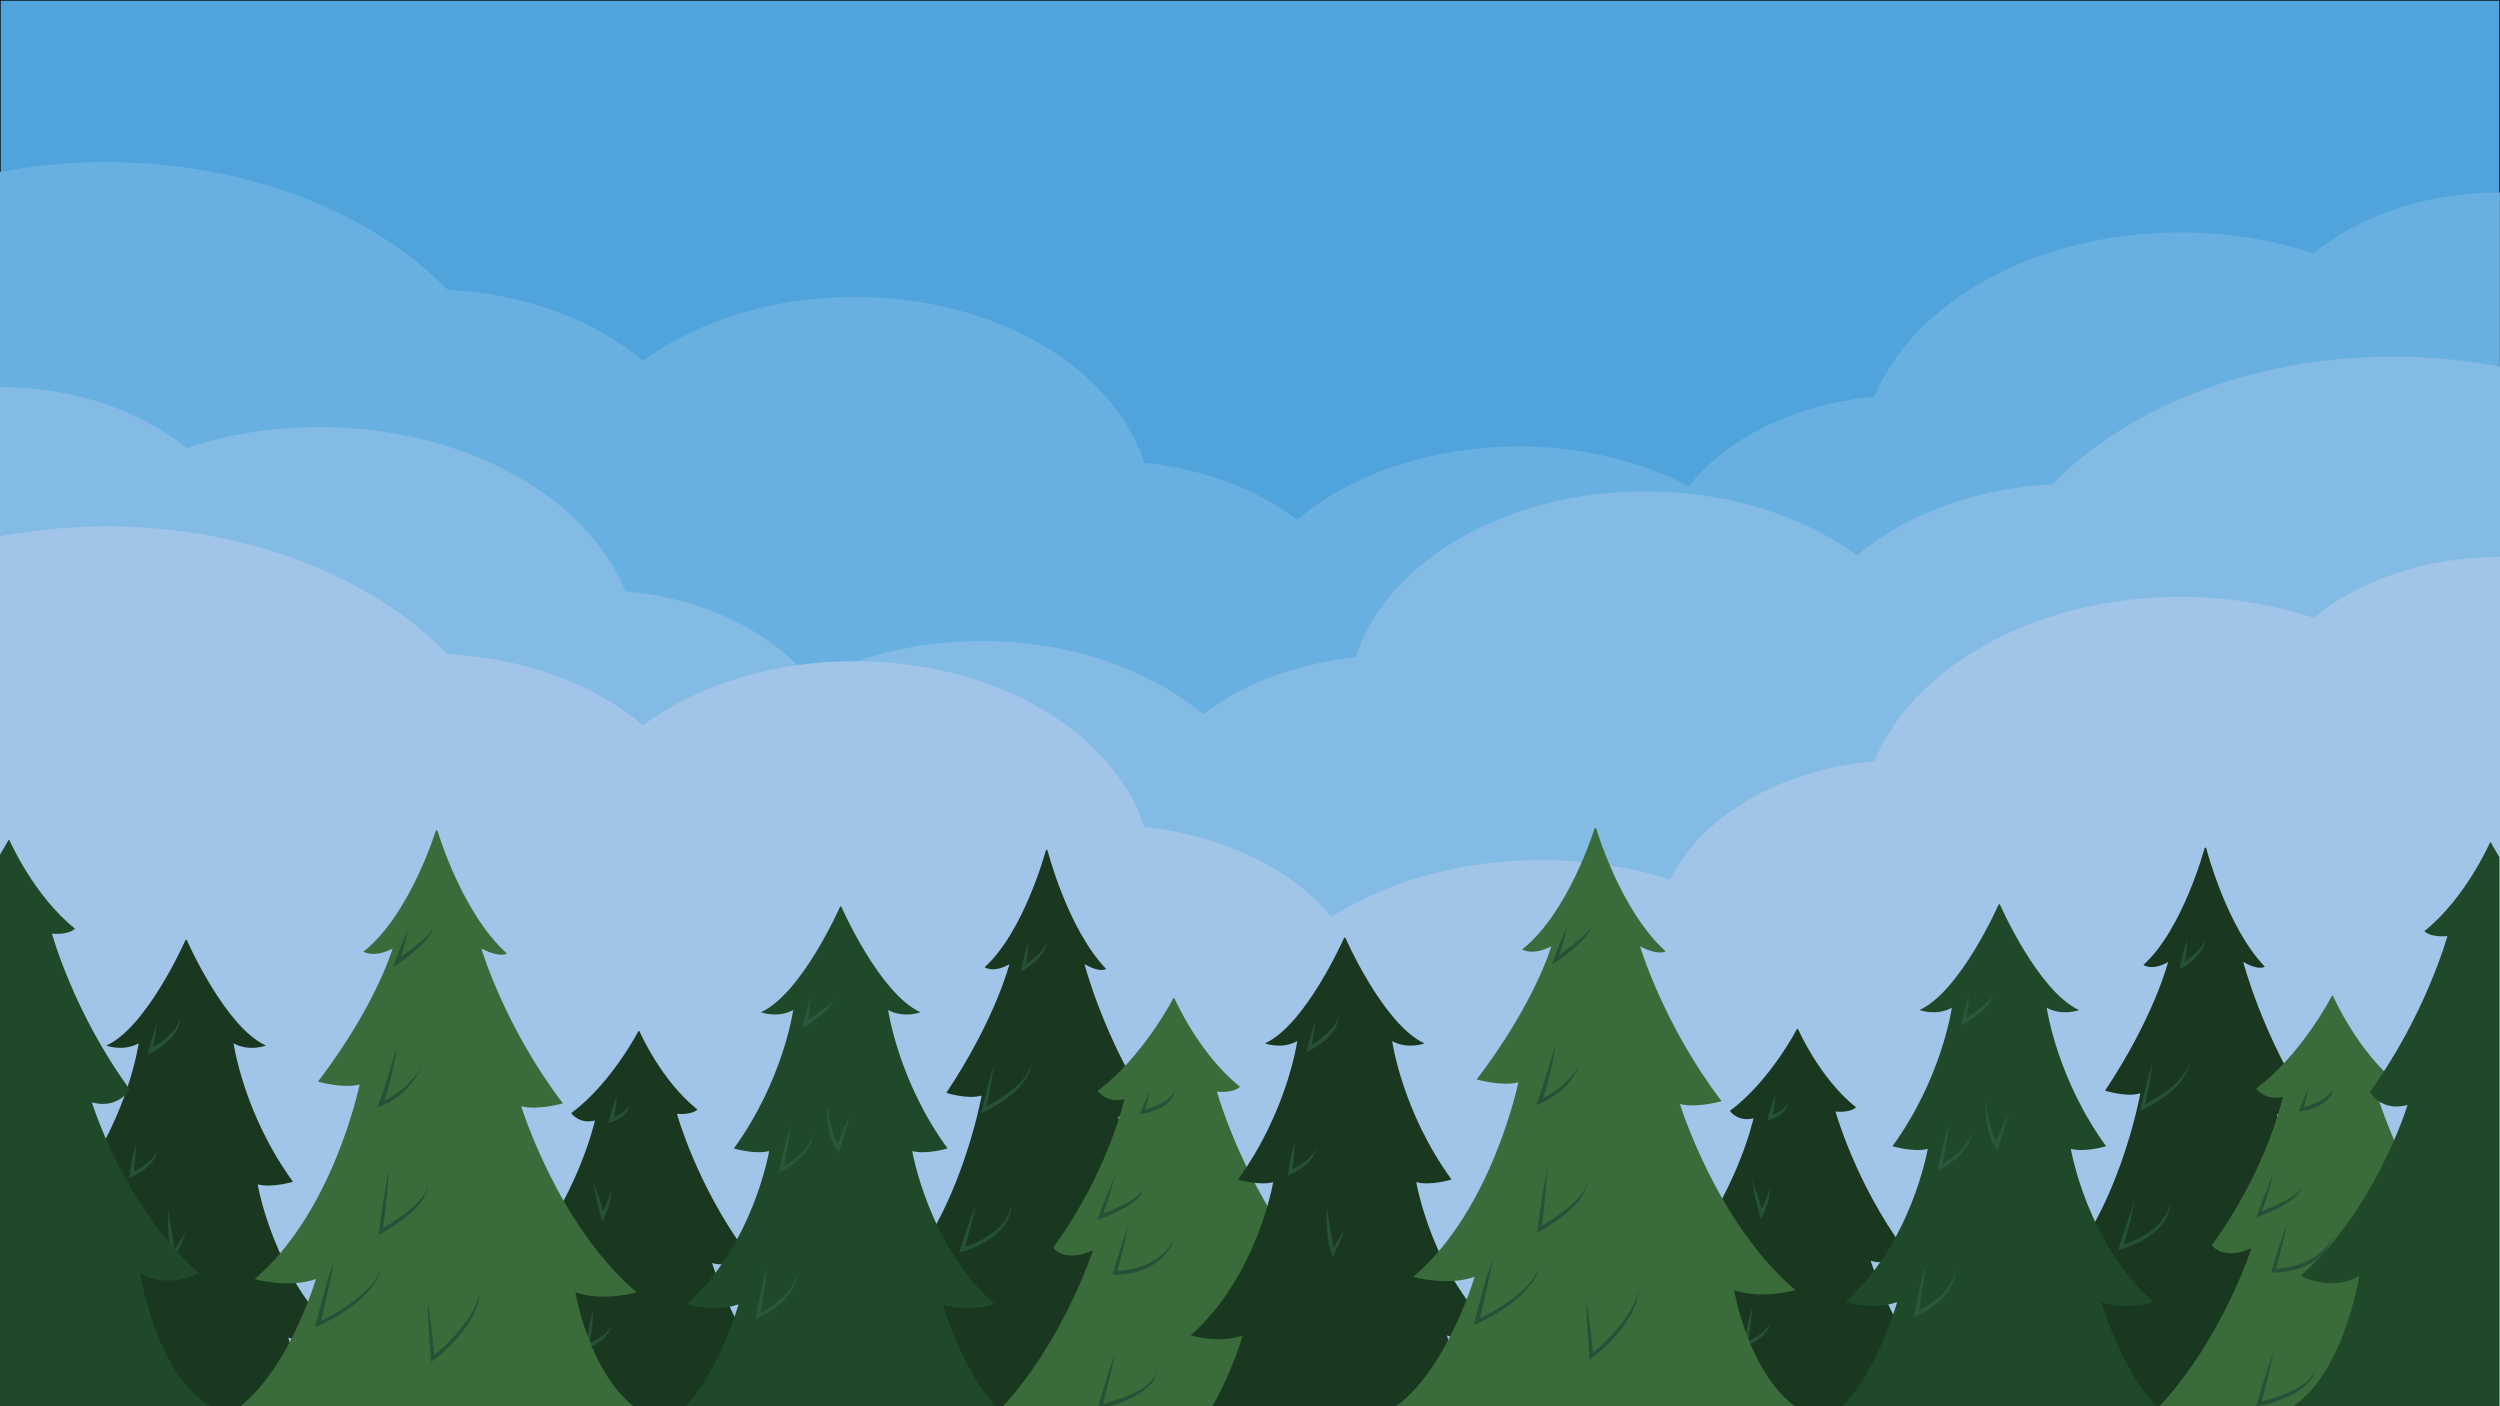 <?xml version="1.0" encoding="utf-8"?>
<!-- Generator: Adobe Illustrator 17.1.0, SVG Export Plug-In . SVG Version: 6.00 Build 0)  -->
<!DOCTYPE svg PUBLIC "-//W3C//DTD SVG 1.1//EN" "http://www.w3.org/Graphics/SVG/1.1/DTD/svg11.dtd">
<svg version="1.1" xmlns="http://www.w3.org/2000/svg" xmlns:xlink="http://www.w3.org/1999/xlink" x="0px" y="0px"
	 viewBox="0 0 1920 1080" enable-background="new 0 0 1920 1080" xml:space="preserve">
<g id="Layer_2">
	<rect fill="#50A4DB" stroke="#000000" stroke-miterlimit="10" width="1920" height="427.7"/>
</g>
<g id="Layer_1">
	<path id="XMLID_10_" fill="#68B0E1" d="M81.9,124.5c108.2,0,203.9,38.8,261.9,98.1c59.9,3,113.2,23.5,150,54.5
		c41.4-30.3,98.9-49.1,162.5-49.1c108.3,0,198.9,54.4,222.5,127.4c45.9,4.7,86.8,20.6,117.3,43.8c41.1-34.5,101.9-56.3,169.9-56.3
		c48.9,0,94.2,11.3,131,30.5c29.2-36.9,81.3-63.2,142.4-68.6c30.3-73.1,124.1-126.3,235.1-126.3c36.5,0,71.1,5.8,102.2,16.1
		c35-28.7,86.2-46.8,143.2-46.8v222.5v53.1v30.2v66.6v395.8H0l0-336.6l0-125.8l0-321.6C26.1,127.1,53.6,124.5,81.9,124.5z"/>
	<path id="XMLID_14_" fill="#84BBE5" d="M1838.1,273.9c-108.2,0-203.9,38.8-261.9,98.1c-59.9,3-113.2,23.5-150,54.5
		c-41.4-30.3-98.9-49.1-162.5-49.1c-108.3,0-198.9,54.4-222.5,127.4c-45.9,4.7-86.8,20.6-117.3,43.8
		c-41.1-34.5-101.9-56.3-169.9-56.3c-48.9,0-94.2,11.3-131,30.5c-29.2-36.9-81.3-63.2-142.4-68.6C450.3,381.3,356.5,328,245.4,328
		c-36.5,0-71.1,5.8-102.2,16.1c-35-28.7-86.2-46.8-143.2-46.8v222.5v53.1v30.2v66.6v395.8h1920V728.9V603.1V281.5
		C1893.8,276.6,1866.4,273.9,1838.1,273.9z"/>
	<path id="XMLID_13_" fill="#A0C5E8" d="M1776.7,474.5c-31.1-10.3-65.7-16.1-102.2-16.1c-111,0-204.8,53.3-235.1,126.3
		c-72.8,6.4-132.9,42.4-156.6,90.9c-30.3-9.7-63.8-15.1-99.1-15.1c-61.7,0-118.1,16.4-161.2,43.6c-30.5-36.6-82.7-62.6-143.7-68.9
		c-23.5-73-114.2-127.4-222.5-127.4c-63.6,0-121.1,18.8-162.5,49.1c-36.8-31-90.1-51.5-150-54.5c-58-59.3-153.7-98.1-261.9-98.1
		c-28.3,0-55.7,2.7-81.9,7.6v321.6v125.8L0,1083h1920v-283v-66.6v-30.2v-53.1V427.7C1862.9,427.7,1811.7,445.8,1776.7,474.5z"/>
	<g id="XMLID_194_">
		<g id="XMLID_188_">
			<path id="XMLID_4_" fill="#19381F" d="M64.6,1027.3c0,0-8.3,29.1-24.1,55.7h205c-15.8-26.6-24.1-55.7-24.1-55.7
				c18,6.6,39.9,0,39.9,0c-51.3-45.6-63.4-117.7-63.4-117.7c10.9,2.9,27.1-2,27.1-2c-38-52.2-45.6-106.3-45.6-106.3
				c12.3,6.6,24.8,1.7,24.8,1.7c-31.3-14.2-60.5-80.5-60.5-80.5c-0.7-1.8-1.5,0-1.5,0s-29.2,66.2-60.5,80.5c0,0,12.5,4.9,24.8-1.7
				c0,0-7.6,54.1-45.6,106.3c0,0,16.2,4.9,27.1,2c0,0-12.1,72.1-63.4,117.7C24.7,1027.3,46.5,1034,64.6,1027.3z"/>
			<g id="XMLID_130_">
				<g id="XMLID_125_">
					<path fill="#265038" d="M120.6,785.3c-0.1,0.9-0.2,1.9-0.3,2.8c-0.1,0.9-0.3,1.9-0.4,2.8c-0.3,1.9-0.6,3.7-0.9,5.6l-1,5.5
						l-1.1,5.5l-2.1-1.6c0.6-0.3,1.2-0.7,1.9-1.1c0.6-0.4,1.2-0.8,1.8-1.2c1.2-0.8,2.4-1.6,3.6-2.4c1.2-0.8,2.3-1.7,3.5-2.6
						c1.1-0.9,2.2-1.8,3.3-2.8c1.1-1,2.1-2,3.1-3c0.5-0.5,0.9-1.1,1.4-1.6c0.4-0.6,0.9-1.1,1.3-1.7c0.4-0.6,0.8-1.2,1.2-1.8
						c0.4-0.6,0.7-1.3,1-1.9c0.2-0.3,0.3-0.7,0.4-1c0.1-0.3,0.3-0.7,0.4-1c0.2-0.7,0.4-1.4,0.6-2.1c0,0.7,0,1.5-0.1,2.3
						c0,0.4-0.1,0.8-0.2,1.1c-0.1,0.4-0.1,0.8-0.2,1.1c-0.2,0.7-0.4,1.5-0.7,2.2c-0.3,0.7-0.6,1.4-1,2.1c-0.3,0.7-0.7,1.3-1.1,2
						c-0.4,0.6-0.9,1.3-1.3,1.9c-0.5,0.6-0.9,1.2-1.4,1.8c-0.5,0.6-1,1.1-1.5,1.7c-1.1,1.1-2.2,2.1-3.3,3.1c-1.2,1-2.4,1.9-3.6,2.8
						c-1.2,0.9-2.5,1.8-3.8,2.5c-0.6,0.4-1.3,0.8-1.9,1.2c-0.7,0.4-1.3,0.7-2,1.1l-2.9,1.5l0.8-3.1l1.5-5.4l1.6-5.4
						c0.6-1.8,1.1-3.6,1.7-5.4c0.3-0.9,0.6-1.8,0.9-2.7C119.9,787,120.2,786.2,120.6,785.3z"/>
				</g>
				<g id="XMLID_126_">
					<path fill="#265038" d="M104.4,878.3c0,2.1-0.1,4.1-0.2,6.1c0,1-0.1,2-0.2,3.1c-0.1,1-0.1,2-0.2,3c-0.2,2-0.4,4.1-0.6,6.1
						c-0.1,1-0.2,2-0.3,3l-0.4,3l-2-1.6c0.5-0.2,1-0.5,1.5-0.7c0.5-0.3,1-0.5,1.5-0.8c1-0.5,2-1.1,3-1.7c1-0.6,2-1.2,2.9-1.8
						c0.5-0.3,1-0.6,1.4-1c0.4-0.4,0.9-0.7,1.4-1l1.3-1.1c0.5-0.4,0.8-0.8,1.3-1.2c0.4-0.4,0.9-0.8,1.2-1.2l1.2-1.3l1.1-1.3
						c0.4-0.4,0.7-0.9,1-1.4c0.3-0.5,0.7-1,0.9-1.5l0.8-1.6c-0.1,0.6-0.3,1.2-0.4,1.7c-0.1,0.6-0.4,1.1-0.6,1.7
						c-0.2,0.6-0.4,1.1-0.7,1.7l-0.9,1.6l-1,1.5c-0.3,0.5-0.7,1-1.1,1.4c-0.4,0.5-0.8,0.9-1.2,1.4l-1.3,1.3
						c-0.4,0.4-0.9,0.8-1.4,1.2c-0.5,0.4-0.9,0.8-1.4,1.1c-0.5,0.4-1,0.7-1.5,1.1c-0.5,0.4-1,0.7-1.5,1c-1,0.7-2.1,1.3-3.1,1.9
						c-0.5,0.3-1.1,0.6-1.6,0.8c-0.6,0.3-1.1,0.5-1.7,0.8l-2.4,1l0.4-2.6l0.4-3c0.1-1,0.3-2,0.5-3c0.3-2,0.7-4,1.1-6
						c0.2-1,0.4-2,0.6-3c0.2-1,0.4-2,0.7-3C103.4,882.3,103.8,880.3,104.4,878.3z"/>
				</g>
				<g id="XMLID_128_">
					<path fill="#265038" d="M129.1,929.6c0.3,1.4,0.5,2.8,0.8,4.2c0.2,1.4,0.5,2.8,0.7,4.2c0.2,1.4,0.4,2.8,0.7,4.2
						c0.2,1.4,0.4,2.8,0.6,4.2l0.7,4.2c0.2,1.4,0.4,2.8,0.7,4.2c0.3,1.4,0.5,2.7,0.8,4.1c0.1,0.7,0.3,1.3,0.5,2
						c0.2,0.7,0.4,1.2,0.6,1.9l-2.5-0.1c0.8-1.4,1.6-2.9,2.4-4.3c0.8-1.4,1.7-2.8,2.5-4.2c0.9-1.4,1.7-2.8,2.6-4.2
						c0.9-1.4,1.8-2.8,2.8-4.1c-0.6,1.6-1.1,3.1-1.8,4.6c-0.6,1.5-1.3,3-1.9,4.5c-0.7,1.5-1.4,3-2,4.5c-0.7,1.5-1.4,3-2.1,4.4
						l-1.4,2.9l-1.2-3c-0.3-0.7-0.6-1.4-0.8-2.2c-0.2-0.7-0.4-1.4-0.6-2.1c-0.3-1.4-0.6-2.8-0.9-4.3c-0.2-1.4-0.4-2.8-0.6-4.3
						c-0.2-1.4-0.3-2.9-0.4-4.3c-0.1-1.4-0.2-2.9-0.3-4.3c-0.1-1.4-0.1-2.9-0.1-4.3c0-1.4,0-2.9,0-4.3
						C128.9,932.4,129,931,129.1,929.6z"/>
				</g>
			</g>
		</g>
		<g id="XMLID_190_">
			<path id="XMLID_16_" fill="#19381F" d="M673,1083h261.5c-31.8-25.6-40.7-87.3-40.7-87.3c18,7.2,39.9,0,39.9,0
				c-51.3-49.7-75-138.2-75-138.2c10.9,3.2,27.1-2.1,27.1-2.1c-38-57-52.9-115-52.9-115c12.3,7.2,16.6,3.7,16.6,3.7
				c-29.4-30.4-44.9-90.6-44.9-90.6c-0.7-2-1.5,0-1.5,0s-16.7,62.1-46.9,89.3c0,0,6.6,4.9,19-2.3c0,0-10.5,41.9-48.4,98.8
				c0,0,16.2,5.3,27.1,2.1c0,0-17,94.8-68.3,144.5c0,0,21.8,7.2,39.9,0C725.3,985.9,707,1056,673,1083z"/>
			<g id="XMLID_132_">
				<g id="XMLID_118_">
					<path fill="#265038" d="M789.8,723.6c0,1.7-0.2,3.4-0.3,5.1c-0.1,0.8-0.2,1.7-0.2,2.5c-0.1,0.8-0.2,1.7-0.3,2.5
						c-0.2,1.7-0.4,3.3-0.7,5c-0.3,1.7-0.5,3.3-0.8,5l-2.2-1.5c0.9-0.6,1.8-1.2,2.7-1.8c0.9-0.6,1.8-1.3,2.7-1.9
						c0.4-0.3,0.9-0.7,1.3-1l1.3-1l1.3-1.1c0.4-0.4,0.8-0.7,1.2-1.1c0.4-0.4,0.8-0.7,1.2-1.1c0.4-0.4,0.8-0.8,1.2-1.2
						c0.4-0.4,0.7-0.8,1.1-1.2c0.4-0.4,0.7-0.8,1-1.3c0.4-0.4,0.7-0.9,1-1.3c0.3-0.5,0.7-0.9,0.9-1.4c0.3-0.5,0.6-1,0.8-1.5l0.7-1.6
						c0,0.6-0.1,1.1-0.2,1.7c-0.1,0.6-0.3,1.1-0.4,1.7c-0.1,0.6-0.4,1.1-0.6,1.6c-0.2,0.5-0.4,1.1-0.8,1.6c-0.3,0.5-0.6,1-0.9,1.5
						c-0.3,0.5-0.7,1-1,1.4c-0.3,0.5-0.7,0.9-1.1,1.4c-0.4,0.5-0.7,0.9-1.1,1.3c-0.4,0.4-0.8,0.9-1.2,1.3l-1.3,1.2
						c-0.9,0.8-1.7,1.5-2.6,2.3c-0.4,0.4-0.9,0.7-1.4,1.1c-0.5,0.4-0.9,0.7-1.4,1c-1,0.7-1.9,1.3-3,1.9l-2.8,1.6l0.6-3.2
						c0.3-1.6,0.7-3.3,1.1-4.9c0.4-1.6,0.8-3.3,1.2-4.9c0.2-0.8,0.4-1.6,0.7-2.4c0.2-0.8,0.4-1.6,0.7-2.4
						C788.7,726.8,789.2,725.2,789.8,723.6z"/>
				</g>
				<g id="XMLID_119_">
					<path fill="#265038" d="M763.4,817.3c-0.4,3-0.8,6-1.3,8.9c-0.5,3-1,5.9-1.5,8.9c-0.6,2.9-1.1,5.9-1.7,8.8
						c-0.6,2.9-1.1,5.9-1.8,8.8l-2-1.6c0.9-0.4,1.9-0.9,2.8-1.4c0.9-0.5,1.9-1,2.8-1.5c1.9-1.1,3.7-2.1,5.5-3.3
						c1.8-1.1,3.6-2.3,5.4-3.5c1.8-1.2,3.5-2.5,5.1-3.8c0.8-0.7,1.7-1.3,2.5-2.1c0.8-0.7,1.6-1.4,2.4-2.2c0.8-0.7,1.5-1.5,2.2-2.3
						c0.7-0.8,1.4-1.6,2.1-2.4c0.7-0.8,1.3-1.7,1.9-2.6c0.6-0.9,1.2-1.8,1.7-2.7c0.3-0.5,0.5-0.9,0.7-1.4c0.2-0.5,0.5-1,0.6-1.5
						c0.2-0.5,0.4-1,0.6-1.5l0.5-1.6l-0.2,1.6c-0.1,0.5-0.2,1.1-0.3,1.6c-0.1,0.5-0.3,1.1-0.5,1.6c-0.2,0.5-0.3,1.1-0.6,1.6
						c-0.4,1-0.9,2-1.4,3l-0.8,1.4c-0.3,0.5-0.6,0.9-0.9,1.4c-0.6,0.9-1.3,1.8-2,2.7c-0.7,0.9-1.4,1.7-2.2,2.5
						c-0.8,0.8-1.5,1.6-2.3,2.4c-0.8,0.8-1.6,1.5-2.4,2.3c-1.7,1.5-3.4,2.8-5.1,4.2c-1.8,1.3-3.6,2.5-5.4,3.7
						c-1.9,1.2-3.7,2.3-5.7,3.4c-1,0.5-1.9,1-2.9,1.6c-1,0.5-2,1-3,1.5l-2.6,1.2l0.6-2.8c0.6-2.9,1.4-5.8,2.1-8.7
						c0.7-2.9,1.5-5.8,2.2-8.7c0.8-2.9,1.5-5.8,2.3-8.7C761.7,823.1,762.5,820.2,763.4,817.3z"/>
				</g>
				<g id="XMLID_120_">
					<path fill="#265038" d="M749.5,924.8c-0.6,3-1.3,6-2,8.9c-0.7,3-1.5,5.9-2.2,8.9c-0.8,2.9-1.5,5.9-2.4,8.8
						c-0.8,2.9-1.6,5.9-2.5,8.8l-1.7-1.8c1-0.3,2.1-0.6,3.2-1c1.1-0.4,2.1-0.7,3.2-1.2c1-0.4,2.1-0.8,3.1-1.3c1-0.4,2.1-0.9,3.1-1.4
						c2-1,4-2,5.9-3.2c1-0.6,1.9-1.2,2.8-1.8c0.9-0.6,1.8-1.3,2.7-1.9c0.5-0.3,0.9-0.7,1.3-1c0.4-0.3,0.9-0.7,1.3-1.1
						c0.8-0.7,1.7-1.5,2.4-2.3c0.8-0.8,1.5-1.6,2.2-2.5c0.7-0.8,1.4-1.7,2-2.6c0.6-0.9,1.2-1.9,1.7-2.9c0.6-1,1-2,1.5-3
						c0.4-1.1,0.8-2.1,1.1-3.2c0.4-1.1,0.5-2.2,0.8-3.3c-0.1,1.1-0.1,2.3-0.3,3.4c-0.1,1.2-0.4,2.3-0.7,3.4
						c-0.4,1.1-0.7,2.2-1.2,3.3c-0.4,1.1-1,2.1-1.5,3.2c-0.6,1-1.2,2-1.9,3c-0.7,1-1.4,1.9-2.2,2.8c-0.8,0.9-1.6,1.7-2.4,2.5
						c-0.8,0.8-1.7,1.6-2.6,2.3c-0.9,0.8-1.8,1.5-2.8,2.1c-1,0.7-1.9,1.3-2.9,2c-1,0.6-2,1.2-3,1.8c-1,0.6-2.1,1.1-3.1,1.6
						c-2.1,1-4.2,2-6.4,2.8c-1.1,0.4-2.2,0.8-3.3,1.2c-1.1,0.4-2.2,0.7-3.4,1l-2.5,0.6l0.8-2.5c0.9-2.9,1.8-5.8,2.8-8.7
						c0.9-2.9,1.9-5.8,2.9-8.7c1-2.9,2-5.8,3-8.6C747.3,930.5,748.4,927.6,749.5,924.8z"/>
				</g>
			</g>
		</g>
		<g id="XMLID_189_">
			<path id="XMLID_5_" fill="#19381F" d="M360.4,1083h255.8c-48.9-45.6-69.3-113-69.3-113c18.1,5,25.7-8.8,25.7-8.8
				c-38-52.2-52.7-105.8-52.7-105.8c12.2,1,15.7-3.3,15.7-3.3c-27.8-22.1-44.2-59.5-44.2-59.5c-0.7-1.8-1.5,0-1.5,0
				s-20.5,39.5-51.2,62.3c0,0,6.2,8.8,18.2,5.6c0,0-10.3,48.6-48.3,100.8c0,0,7.3,10.9,27.1,2C435.6,963.2,411.5,1037.5,360.4,1083z
				"/>
			<g id="XMLID_127_">
				<g id="XMLID_122_">
					<path fill="#265038" d="M473.7,842.7c0,1.5-0.2,3.1-0.4,4.6c-0.2,1.5-0.4,3-0.6,4.5c-0.2,1.5-0.5,3-0.8,4.5
						c-0.3,1.5-0.6,3-1,4.4l-1.9-1.8l1-0.4c0.3-0.1,0.7-0.3,1-0.4c0.7-0.3,1.4-0.6,2.1-0.9c0.7-0.3,1.3-0.7,2-1l1-0.5
						c0.3-0.2,0.6-0.4,1-0.6c0.3-0.2,0.6-0.4,0.9-0.6c0.3-0.2,0.6-0.4,0.9-0.6l0.9-0.7c0.3-0.2,0.5-0.5,0.8-0.8
						c0.3-0.2,0.5-0.5,0.8-0.8c0.3-0.3,0.5-0.6,0.7-0.9c0.2-0.3,0.5-0.6,0.6-1l0.5-1c0,0.4-0.1,0.8-0.1,1.2c0,0.4-0.2,0.8-0.3,1.2
						c-0.1,0.4-0.3,0.8-0.5,1.1c-0.2,0.4-0.4,0.8-0.6,1.1c-0.2,0.3-0.5,0.7-0.7,1l-0.8,0.9c-0.3,0.3-0.6,0.6-0.9,0.9
						c-0.3,0.3-0.6,0.6-0.9,0.8c-0.3,0.3-0.6,0.5-1,0.8l-1,0.7c-0.7,0.4-1.4,0.9-2.1,1.3c-0.7,0.4-1.4,0.8-2.2,1.1
						c-0.8,0.3-1.5,0.6-2.3,0.9l-2.6,0.9l0.7-2.7c0.4-1.5,0.7-2.9,1.2-4.4c0.4-1.5,0.8-2.9,1.3-4.4c0.5-1.4,1-2.9,1.5-4.3
						C472.5,845.5,473,844.1,473.7,842.7z"/>
				</g>
				<g id="XMLID_123_">
					<path fill="#265038" d="M455.7,908.2c0.5,1,0.9,2.1,1.3,3.1c0.4,1.1,0.8,2.1,1.2,3.2c0.4,1.1,0.8,2.1,1.1,3.2l1.1,3.2
						c0.4,1.1,0.7,2.2,1,3.2c0.3,1.1,0.7,2.2,1,3.2c0.6,2.2,1.2,4.3,1.8,6.5l-2.7-0.4c0.4-0.7,0.8-1.5,1.2-2.3
						c0.4-0.8,0.8-1.6,1.2-2.4c0.4-0.8,0.7-1.6,1.1-2.4l0.5-1.2c0.2-0.4,0.3-0.8,0.5-1.2c0.3-0.8,0.6-1.7,1-2.5
						c0.3-0.8,0.6-1.7,0.9-2.5c0.1-0.4,0.3-0.8,0.4-1.3l0.4-1.3c0.3-0.9,0.5-1.7,0.8-2.6c0,0.9,0,1.8-0.1,2.7c0,0.9-0.1,1.8-0.3,2.7
						c-0.1,0.9-0.3,1.8-0.4,2.7c-0.2,0.9-0.4,1.8-0.6,2.7c-0.1,0.4-0.2,0.9-0.4,1.3l-0.4,1.3c-0.3,0.9-0.6,1.7-0.9,2.6
						c-0.3,0.9-0.7,1.7-1,2.6c-0.4,0.8-0.8,1.7-1.2,2.5l-1.7,3.2l-1-3.5c-0.6-2.2-1.2-4.4-1.7-6.5c-0.3-1.1-0.6-2.2-0.8-3.3
						c-0.3-1.1-0.5-2.2-0.8-3.3l-0.7-3.3c-0.2-1.1-0.4-2.2-0.6-3.3c-0.2-1.1-0.4-2.2-0.6-3.4C456,910.5,455.8,909.3,455.7,908.2z"/>
				</g>
				<g id="XMLID_124_">
					<path fill="#265038" d="M455.7,1006c0,2.4-0.2,4.8-0.4,7.1l-0.3,3.5l-0.4,3.5c-0.1,1.2-0.3,2.3-0.5,3.5
						c-0.2,1.2-0.3,2.3-0.5,3.5c-0.4,2.3-0.7,4.7-1.1,7l-1.9-1.7c0.4-0.1,0.9-0.3,1.4-0.5c0.5-0.2,0.9-0.4,1.4-0.6
						c0.9-0.4,1.8-0.8,2.8-1.3c0.9-0.5,1.8-1,2.7-1.5c0.4-0.3,0.9-0.5,1.3-0.8l1.3-0.8l1.2-0.9c0.4-0.3,0.8-0.6,1.2-1
						c0.4-0.3,0.8-0.6,1.1-1l1.1-1.1l1-1.2c0.4-0.4,0.6-0.8,0.9-1.2c0.3-0.4,0.6-0.8,0.9-1.3l0.8-1.4l-0.4,1.5
						c-0.1,0.5-0.4,1-0.6,1.5c-0.2,0.5-0.4,1-0.7,1.5l-0.8,1.4c-0.3,0.5-0.6,0.9-1,1.3c-0.3,0.4-0.7,0.8-1,1.3
						c-0.4,0.4-0.7,0.8-1.1,1.2l-1.2,1.1l-1.3,1c-0.4,0.4-0.9,0.7-1.3,1c-0.9,0.6-1.8,1.2-2.7,1.8c-0.9,0.6-1.9,1.1-2.9,1.5
						c-0.5,0.2-1,0.5-1.5,0.7c-0.5,0.2-1,0.4-1.6,0.6l-2.3,0.8l0.4-2.5c0.4-2.3,0.8-4.7,1.2-7c0.2-1.2,0.5-2.3,0.7-3.5
						c0.2-1.2,0.5-2.3,0.7-3.5l0.8-3.5l0.8-3.5C454.3,1010.6,454.9,1008.3,455.7,1006z"/>
				</g>
			</g>
		</g>
	</g>
	<path id="XMLID_6_" fill="#1F4929" d="M0,1083h168.5c-47.2-18.2-60.9-105.2-60.9-105.2c22,12.9,45.1,0,45.1,0
		c-58-51.5-82.1-131.2-82.1-131.2c20.4,5.6,29-10,29-10C56.5,777.7,39.9,717,39.9,717c13.7,1.2,17.7-3.8,17.7-3.8
		c-31.4-25-50-67.2-50-67.2c-0.8-2.1-1.6,0-1.6,0s-2.1,4-6,10.4V1083z"/>
	<g id="XMLID_192_">
		<path id="XMLID_12_" fill="#1F4929" d="M523.9,1083h243.6c-28.2-28.3-43.4-81.3-43.4-81.3c18,6.6,39.9,0,39.9,0
			c-51.3-45.6-63.4-117.7-63.4-117.7c10.9,2.9,27.1-2,27.1-2c-38-52.2-45.6-106.3-45.6-106.3c12.3,6.6,24.8,1.7,24.8,1.7
			c-31.3-14.2-60.5-80.5-60.5-80.5c-0.7-1.8-1.5,0-1.5,0s-29.2,66.2-60.5,80.5c0,0,12.5,4.9,24.8-1.7c0,0-7.6,54.1-45.6,106.3
			c0,0,16.2,4.9,27.1,2c0,0-12.1,72.1-63.4,117.7c0,0,21.8,6.6,39.9,0C567.2,1001.7,552.1,1054.7,523.9,1083z"/>
		<g id="XMLID_131_">
			<g id="XMLID_110_">
				<path fill="#2C573D" d="M622.3,766.5c0,1.7-0.1,3.4-0.3,5c-0.1,1.7-0.3,3.3-0.5,5c-0.2,1.7-0.4,3.3-0.6,5
					c-0.2,1.6-0.5,3.3-0.7,4.9l-2.2-1.5c1-0.6,2.1-1.3,3.1-2l3-2.1c2-1.4,4.1-2.8,6-4.2c1-0.7,2-1.4,2.9-2.2
					c0.9-0.8,1.9-1.5,2.8-2.3c0.5-0.4,0.9-0.8,1.3-1.2c0.4-0.4,0.9-0.9,1.3-1.3c0.4-0.4,0.8-0.9,1.1-1.4c0.4-0.5,0.6-1,0.8-1.6
					c0,0.6-0.1,1.3-0.4,1.9c-0.2,0.6-0.5,1.2-0.8,1.8c-0.3,0.6-0.7,1.1-1,1.6c-0.4,0.5-0.8,1-1.2,1.5c-0.8,1-1.7,1.9-2.6,2.8
					c-0.9,0.9-1.8,1.8-2.8,2.6c-1.9,1.6-3.9,3.2-5.9,4.6c-1,0.7-2.1,1.4-3.1,2.1c-1.1,0.7-2.1,1.3-3.2,2l-2.8,1.7l0.6-3.2
					c0.3-1.6,0.7-3.3,1-4.9c0.4-1.6,0.8-3.2,1.1-4.9c0.4-1.6,0.8-3.2,1.3-4.8C621.2,769.7,621.7,768.1,622.3,766.5z"/>
			</g>
			<g id="XMLID_111_">
				<path fill="#2C573D" d="M607,865.1c-0.3,2.8-0.6,5.6-1,8.4l-0.6,4.2c-0.2,1.4-0.4,2.8-0.7,4.2c-0.2,1.4-0.4,2.8-0.7,4.2
					l-0.7,4.2c-0.5,2.8-1.1,5.5-1.6,8.3l-2.1-1.6c0.6-0.3,1.3-0.7,1.9-1.1c0.7-0.4,1.3-0.7,1.9-1.1c1.3-0.8,2.5-1.6,3.8-2.5
					c1.2-0.9,2.5-1.7,3.6-2.6c0.6-0.5,1.2-0.9,1.7-1.4c0.6-0.5,1.1-1,1.7-1.5c1.1-1,2.2-2.1,3.2-3.2c0.5-0.5,1-1.1,1.5-1.7
					c0.5-0.6,0.9-1.2,1.3-1.8c0.4-0.6,0.8-1.2,1.2-1.9l0.6-1l0.5-1c0.2-0.3,0.3-0.7,0.5-1c0.2-0.3,0.3-0.7,0.4-1.1
					c0.3-0.7,0.5-1.5,0.7-2.2c0,0.8-0.1,1.5-0.2,2.3c-0.1,0.4-0.1,0.8-0.2,1.1c-0.1,0.4-0.2,0.8-0.3,1.1l-0.4,1.1l-0.4,1.1
					c-0.3,0.7-0.6,1.4-1,2.1c-0.4,0.7-0.8,1.4-1.2,2c-0.4,0.7-0.9,1.3-1.3,1.9c-0.9,1.3-2,2.4-3.1,3.6c-1.1,1.1-2.2,2.2-3.4,3.2
					c-1.2,1-2.4,2-3.7,2.9c-1.3,0.9-2.6,1.8-3.9,2.6c-0.7,0.4-1.3,0.8-2,1.2c-0.7,0.4-1.4,0.8-2.1,1.1l-2.8,1.4l0.7-3
					c0.6-2.8,1.1-5.5,1.8-8.3l0.9-4.1c0.3-1.4,0.7-2.7,1-4.1c0.3-1.4,0.7-2.7,1-4.1l1.1-4.1C605.3,870.5,606.1,867.8,607,865.1z"/>
			</g>
			<g id="XMLID_112_">
				<path fill="#2C573D" d="M589.2,972.3c-0.3,3.3-0.7,6.5-1.1,9.7c-0.2,1.6-0.4,3.2-0.7,4.8c-0.2,1.6-0.5,3.2-0.7,4.8
					c-0.5,3.2-1,6.4-1.5,9.7c-0.3,1.6-0.5,3.2-0.8,4.8l-0.9,4.8l-2-1.6c0.8-0.4,1.7-0.8,2.5-1.2l2.5-1.3c1.7-0.9,3.3-1.9,4.9-2.9
					c0.8-0.5,1.6-1.1,2.4-1.6c0.8-0.6,1.5-1.1,2.3-1.7c0.8-0.6,1.5-1.2,2.2-1.8c0.7-0.6,1.4-1.3,2.1-1.9c0.7-0.7,1.4-1.3,2-2
					c0.7-0.7,1.3-1.4,1.9-2.1c0.6-0.7,1.2-1.5,1.8-2.2c0.6-0.8,1.1-1.6,1.6-2.4c0.5-0.8,1-1.6,1.4-2.5c0.5-0.8,0.8-1.7,1.2-2.6
					c0.3-0.9,0.7-1.8,1-2.7c0.3-0.9,0.5-1.9,0.8-2.8c-0.1,1-0.1,2-0.3,2.9c-0.1,1-0.4,1.9-0.6,2.9c-0.1,0.5-0.3,0.9-0.4,1.4
					c-0.1,0.5-0.3,0.9-0.5,1.4c-0.3,0.9-0.7,1.8-1.2,2.7c-0.5,0.9-0.9,1.8-1.5,2.6c-0.5,0.9-1.1,1.7-1.6,2.5
					c-0.6,0.8-1.2,1.6-1.9,2.4c-0.6,0.8-1.3,1.5-2,2.2c-0.7,0.7-1.4,1.4-2.1,2.1c-0.7,0.7-1.5,1.3-2.2,2c-0.8,0.6-1.5,1.3-2.3,1.9
					c-0.8,0.6-1.6,1.2-2.4,1.7c-1.6,1.1-3.3,2.2-5.1,3.1c-0.9,0.5-1.7,1-2.6,1.4c-0.9,0.4-1.8,0.9-2.8,1.3l-2.5,1.1l0.5-2.7l0.9-4.8
					c0.3-1.6,0.6-3.2,1-4.8c0.6-3.2,1.3-6.4,2-9.6c0.3-1.6,0.7-3.2,1.1-4.8c0.4-1.6,0.7-3.2,1.1-4.8
					C587.5,978.6,588.3,975.4,589.2,972.3z"/>
			</g>
			<g id="XMLID_114_">
				<path fill="#2C573D" d="M635.1,848.8l0.8,4.2c0.3,1.4,0.5,2.8,0.8,4.2c0.3,1.4,0.6,2.8,0.9,4.2c0.3,1.4,0.6,2.8,1,4.1
					c0.3,1.4,0.7,2.7,1.1,4.1c0.2,0.7,0.4,1.3,0.7,2c0.2,0.7,0.5,1.3,0.7,2c0.2,0.7,0.5,1.3,0.8,1.9c0.3,0.6,0.5,1.3,0.9,1.9
					c0.3,0.6,0.6,1.2,1,1.8l1.1,1.6l-2.5,0.5c0.4-1,0.7-2,1.1-3l1.1-3c0.4-1,0.7-2,1.1-3l1.2-3c0.4-1,0.9-2,1.3-3l0.6-1.5
					c0.2-0.5,0.5-1,0.7-1.4c1-1.9,2-3.8,3.1-5.7c-0.6,2.1-1.2,4.1-1.9,6.2c-0.3,1-0.6,2-0.9,3.1c-0.3,1-0.6,2.1-0.9,3.1l-1.9,6.1
					l-1.9,6.1l-0.9,2.8l-1.7-2.3l-1.3-1.9c-0.4-0.6-0.7-1.3-1.1-2c-0.4-0.7-0.6-1.4-0.9-2.1c-0.3-0.7-0.6-1.4-0.8-2.1
					c-0.2-0.7-0.5-1.4-0.7-2.1c-0.2-0.7-0.4-1.4-0.6-2.1c-0.3-1.4-0.7-2.8-0.9-4.3c-0.3-1.4-0.4-2.9-0.6-4.3
					c-0.2-1.4-0.3-2.9-0.4-4.3c-0.1-1.4-0.1-2.9-0.2-4.3C635,851.6,635,850.2,635.1,848.8z"/>
			</g>
		</g>
	</g>
	<g id="XMLID_195_">
		<g id="XMLID_193_">
			<path id="XMLID_8_" fill="#396C3A" d="M180.5,1083h309.9c-37.8-26.4-48.5-90.5-48.5-90.5c21.3,7.5,47.1,0,47.1,0
				c-60.6-51.4-88.7-142.9-88.7-142.9c12.9,3.3,32-2.2,32-2.2c-44.9-58.9-62.6-118.9-62.6-118.9c14.6,7.5,19.6,3.8,19.6,3.8
				c-34.8-31.4-53.1-93.7-53.1-93.7c-0.9-2.1-1.7,0-1.7,0s-19.8,64.2-55.4,92.3c0,0,7.9,5.1,22.4-2.4c0,0-12.4,43.3-57.3,102.2
				c0,0,19.1,5.5,32,2.2c0,0-20.1,98-80.7,149.4c0,0,25.8,7.5,47.1,0C242.8,982.3,220.9,1055.2,180.5,1083z"/>
			<g id="XMLID_129_">
				<g id="XMLID_102_">
					<path fill="#265038" d="M313.9,713.2c-0.5,2.2-1.1,4.4-1.7,6.6c-0.3,1.1-0.6,2.2-0.9,3.3l-0.9,3.3c-0.7,2.2-1.3,4.3-2,6.5
						c-0.7,2.2-1.4,4.3-2.1,6.5l-2.2-1.7c1.3-0.9,2.6-1.8,3.8-2.7l3.8-2.8l3.8-2.8c1.3-0.9,2.5-1.9,3.7-2.9l1.8-1.5
						c0.6-0.5,1.2-1,1.8-1.5c1.2-1,2.4-2,3.5-3.1c1.1-1.1,2.3-2.2,3.3-3.3c1-1.2,2-2.4,2.7-3.8c-0.2,0.8-0.5,1.5-0.8,2.3
						c-0.3,0.7-0.7,1.4-1.2,2.1c-0.4,0.7-0.9,1.3-1.4,2c-0.5,0.6-1,1.3-1.5,1.9c-1,1.2-2.1,2.4-3.2,3.6c-1.1,1.1-2.3,2.3-3.5,3.3
						c-1.2,1.1-2.4,2.1-3.6,3.1c-1.2,1-2.5,2-3.7,3c-1.3,1-2.5,1.9-3.8,2.9c-1.3,0.9-2.6,1.8-4,2.7l-3.6,2.4l1.4-4.1
						c0.8-2.1,1.6-4.2,2.4-6.4c0.8-2.1,1.7-4.2,2.5-6.3l1.3-3.1c0.4-1,0.9-2.1,1.3-3.1C312,717.3,312.9,715.2,313.9,713.2z"/>
				</g>
				<g id="XMLID_104_">
					<path fill="#265038" d="M304.9,804.2c-0.3,1.9-0.6,3.8-0.9,5.6l-1,5.6l-1.2,5.6c-0.4,1.9-0.9,3.7-1.3,5.6l-0.7,2.8l-0.7,2.8
						c-0.5,1.8-1,3.7-1.5,5.5l-1.7,5.5c-0.7,1.8-1.4,3.6-2.1,5.4l-1.9-2c0.7-0.3,1.6-0.6,2.3-1c0.8-0.4,1.6-0.8,2.3-1.1
						c0.8-0.4,1.5-0.8,2.3-1.2l2.2-1.3l2.2-1.4l2.1-1.5l2.1-1.6c0.7-0.5,1.4-1.1,2-1.6c0.7-0.6,1.3-1.1,2-1.7l1.9-1.8l1.8-1.9
						c0.6-0.6,1.2-1.3,1.8-1.9c0.6-0.7,1.2-1.3,1.7-2l1.6-2.1c0.6-0.7,1-1.4,1.5-2.2l1.5-2.2l-1.1,2.4c-0.4,0.8-0.8,1.6-1.2,2.4
						l-1.4,2.3c-0.5,0.8-1,1.5-1.5,2.2c-0.5,0.7-1,1.5-1.6,2.2l-1.7,2.1c-0.6,0.7-1.2,1.3-1.8,2c-0.6,0.7-1.3,1.3-1.9,1.9
						c-0.7,0.6-1.3,1.3-2,1.8c-0.7,0.6-1.4,1.2-2.1,1.7l-2.2,1.6l-2.2,1.5c-0.8,0.5-1.5,1-2.3,1.5c-0.8,0.5-1.6,0.9-2.4,1.3
						c-0.8,0.4-1.6,0.8-2.4,1.2c-0.8,0.4-1.6,0.8-2.5,1.1l-3.1,1.2l1.2-3.2c0.6-1.7,1.3-3.5,2-5.2l1.8-5.4c0.6-1.8,1.1-3.6,1.7-5.4
						l1.7-5.4l3.3-10.9l1.7-5.4C303.7,807.8,304.3,806,304.9,804.2z"/>
				</g>
				<g id="XMLID_103_">
					<path fill="#265038" d="M256.8,968c-0.8,4.1-1.6,8.3-2.5,12.4c-0.4,2.1-0.9,4.1-1.3,6.2l-1.4,6.2c-0.9,4.1-1.8,8.2-2.8,12.3
						c-1,4.1-1.9,8.2-3,12.3l-2-1.7c1.2-0.5,2.4-1.1,3.6-1.7c1.2-0.6,2.4-1.2,3.6-1.9c2.4-1.2,4.8-2.5,7.1-3.9
						c1.2-0.7,2.3-1.4,3.5-2.1c1.2-0.7,2.3-1.4,3.4-2.2c1.1-0.7,2.3-1.5,3.4-2.3c1.1-0.8,2.2-1.6,3.3-2.4c1.1-0.8,2.2-1.6,3.2-2.5
						c1.1-0.8,2.1-1.7,3.1-2.6c1-0.9,2-1.8,3-2.8c0.5-0.5,1-1,1.4-1.4c0.5-0.5,0.9-1,1.4-1.5c0.9-1,1.8-2,2.6-3.1
						c0.8-1.1,1.6-2.2,2.3-3.3l0.6-0.9l0.5-0.9c0.3-0.6,0.7-1.2,0.9-1.8c0.3-0.6,0.6-1.2,0.8-1.9l0.7-1.9l-0.5,2
						c-0.2,0.7-0.4,1.3-0.6,2c-0.2,0.7-0.5,1.3-0.8,1.9l-0.4,1l-0.5,0.9c-0.6,1.2-1.3,2.4-2.1,3.6l-1.2,1.7
						c-0.4,0.6-0.8,1.1-1.3,1.7c-3.4,4.4-7.5,8.2-11.8,11.7c-1.1,0.9-2.2,1.7-3.3,2.5c-1.1,0.8-2.2,1.6-3.4,2.4
						c-1.1,0.8-2.3,1.6-3.5,2.3c-1.2,0.7-2.3,1.5-3.5,2.2c-2.4,1.4-4.8,2.8-7.2,4.1c-1.2,0.6-2.5,1.3-3.7,1.9
						c-1.2,0.6-2.5,1.2-3.8,1.7l-2.7,1.2l0.7-2.9c1-4.1,2.1-8.1,3.2-12.2c1.1-4.1,2.2-8.1,3.3-12.2l1.7-6.1c0.6-2,1.2-4,1.8-6.1
						C254.3,976,255.5,972,256.8,968z"/>
				</g>
				<g id="XMLID_105_">
					<path fill="#265038" d="M298.6,898.7c-0.2,4-0.5,7.9-0.8,11.9l-0.5,5.9c-0.2,2-0.4,3.9-0.6,5.9c-0.2,2-0.4,3.9-0.6,5.9
						l-0.7,5.9c-0.4,3.9-1,7.9-1.4,11.8l-2.2-1.5c1.8-1,3.7-2.1,5.5-3.2c1.8-1.1,3.6-2.3,5.4-3.4l2.7-1.8c0.9-0.6,1.8-1.2,2.6-1.8
						c0.9-0.6,1.7-1.3,2.6-1.9c0.8-0.7,1.7-1.3,2.5-2c1.7-1.3,3.3-2.7,4.9-4.2c0.8-0.7,1.6-1.5,2.3-2.2c0.7-0.8,1.5-1.5,2.2-2.3
						c0.4-0.4,0.7-0.8,1-1.2c0.3-0.4,0.7-0.8,1-1.3c0.6-0.8,1.2-1.7,1.8-2.7l0.8-1.4l0.6-1.5l0.5-1.5l0.4-1.6l-0.1,1.6l-0.3,1.6
						l-0.5,1.6l-0.6,1.5c-0.5,1-1,2-1.5,2.9c-0.3,0.5-0.6,0.9-0.9,1.4c-0.3,0.5-0.6,0.9-0.9,1.4c-0.6,0.9-1.3,1.7-2,2.6
						c-0.7,0.8-1.4,1.7-2.2,2.4c-0.7,0.8-1.5,1.6-2.3,2.3c-0.8,0.7-1.6,1.5-2.4,2.2c-1.6,1.5-3.3,2.8-5.1,4.2
						c-1.7,1.3-3.5,2.6-5.3,3.9c-1.8,1.2-3.6,2.4-5.5,3.6c-1.9,1.2-3.7,2.3-5.7,3.3l-2.6,1.4l0.4-2.9c0.6-3.9,1-7.8,1.6-11.8
						l0.9-5.9c0.3-2,0.6-3.9,0.9-5.9c0.3-2,0.6-3.9,1-5.9l1-5.9C297,906.5,297.7,902.6,298.6,898.7z"/>
				</g>
				<g id="XMLID_107_">
					<path fill="#265038" d="M328.5,1000.1c0.6,3.6,1.1,7.2,1.6,10.8c0.5,3.6,0.9,7.2,1.4,10.8c0.4,3.6,0.9,7.2,1.2,10.8
						c0.4,3.6,0.8,7.2,1.1,10.8l-2.3-1c1-0.8,2.1-1.6,3.1-2.5c1-0.8,2-1.7,3-2.6c2-1.8,3.9-3.5,5.8-5.4c1.9-1.8,3.7-3.8,5.5-5.7
						c1.8-1.9,3.5-3.9,5.2-6c0.8-1,1.6-2.1,2.4-3.1c0.8-1.1,1.6-2.1,2.3-3.2c0.8-1.1,1.5-2.2,2.2-3.3l1-1.7l1-1.7
						c0.3-0.6,0.6-1.2,0.9-1.7c0.3-0.6,0.6-1.2,0.9-1.8c0.3-0.6,0.6-1.2,0.8-1.8l0.8-1.8c0.3-0.6,0.5-1.2,0.7-1.9
						c0.2-0.6,0.4-1.3,0.6-1.9c0.4-1.3,0.7-2.6,1-3.9c-0.1,1.3-0.2,2.7-0.5,4c-0.1,0.7-0.2,1.3-0.4,2c-0.2,0.7-0.3,1.3-0.5,2
						l-0.6,1.9c-0.2,0.6-0.5,1.3-0.7,1.9c-0.5,1.3-1,2.5-1.6,3.7l-0.9,1.8l-0.9,1.8c-0.6,1.2-1.3,2.4-2,3.5
						c-0.7,1.2-1.4,2.3-2.2,3.4c-0.8,1.1-1.5,2.2-2.4,3.3c-1.6,2.2-3.3,4.2-5.1,6.3c-0.9,1-1.8,2-2.7,3c-0.9,1-1.9,1.9-2.8,2.9
						c-1.9,1.9-3.9,3.8-5.9,5.5c-1,0.9-2,1.8-3.1,2.6c-1.1,0.9-2.1,1.7-3.2,2.5l-2.1,1.6l-0.2-2.6c-0.3-3.6-0.6-7.2-0.8-10.9
						c-0.3-3.6-0.5-7.3-0.7-10.9c-0.2-3.6-0.4-7.3-0.6-10.9C328.7,1007.3,328.5,1003.7,328.5,1000.1z"/>
				</g>
			</g>
		</g>
		<g id="XMLID_155_">
			<path id="XMLID_17_" fill="#396C3A" d="M839.4,960.3c0,0-23.1,71.2-71.9,122.8h263.5c-46.2-50.5-65.8-115-65.8-115
				c20.4,5.6,29-10,29-10c-42.9-59-59.6-119.7-59.6-119.7c13.7,1.2,17.7-3.8,17.7-3.8c-31.4-25-50-67.2-50-67.2
				c-0.8-2.1-1.6,0-1.6,0s-23.2,44.7-57.8,70.4c0,0,7,9.9,20.6,6.3c0,0-11.7,54.9-54.6,114C808.8,958.1,817,970.4,839.4,960.3z"/>
			<g id="XMLID_133_">
				<g id="XMLID_106_">
					<path fill="#265038" d="M882.9,838c-0.2,1.4-0.5,2.7-0.8,4.1c-0.3,1.4-0.6,2.7-0.9,4c-0.3,1.3-0.7,2.7-1,4
						c-0.3,1.3-0.8,2.6-1.1,4l-1.5-1.8c0.6-0.1,1.2-0.3,1.8-0.4c0.6-0.1,1.2-0.3,1.8-0.4c1.2-0.3,2.3-0.7,3.5-1.1
						c1.2-0.4,2.3-0.8,3.4-1.3c1.1-0.5,2.2-0.9,3.3-1.5c0.5-0.3,1.1-0.6,1.6-0.9c0.5-0.3,1-0.6,1.6-0.9c0.5-0.3,1-0.7,1.5-1
						c0.5-0.4,1-0.7,1.4-1.1c0.4-0.4,0.9-0.8,1.3-1.2c0.4-0.4,0.8-0.9,1.2-1.4c0.4-0.5,0.8-1,1.1-1.5c0.4-0.5,0.6-1.1,1-1.6
						c-0.1,0.6-0.2,1.3-0.5,1.9c-0.2,0.6-0.4,1.2-0.7,1.8c-0.3,0.6-0.6,1.2-1,1.7c-0.3,0.6-0.8,1.1-1.2,1.6c-0.4,0.5-0.9,1-1.3,1.5
						c-0.5,0.5-1,0.9-1.5,1.3c-0.5,0.4-1,0.8-1.6,1.2c-0.5,0.4-1.1,0.7-1.7,1.1c-2.2,1.4-4.6,2.4-7.1,3.3c-1.2,0.4-2.5,0.8-3.7,1.1
						c-0.6,0.2-1.3,0.3-1.9,0.4c-0.6,0.1-1.3,0.2-2,0.3l-2.3,0.3l0.8-2.1c0.5-1.3,0.9-2.6,1.5-3.9c0.5-1.3,1-2.6,1.6-3.8
						c0.5-1.3,1.1-2.5,1.7-3.8C881.6,840.4,882.2,839.2,882.9,838z"/>
				</g>
				<g id="XMLID_108_">
					<path fill="#265038" d="M866.5,941.9c-0.6,3-1.3,6.1-2,9.1c-0.7,3-1.4,6-2.2,9c-0.8,3-1.5,6-2.3,9c-0.8,3-1.6,6-2.4,8.9
						l-1.3-1.8c1.1,0,2.2,0,3.3-0.1c1.1-0.1,2.3-0.2,3.4-0.3c2.2-0.3,4.5-0.7,6.7-1.2c1.1-0.2,2.2-0.5,3.3-0.8
						c1.1-0.3,2.2-0.7,3.2-1c1.1-0.4,2.1-0.8,3.2-1.2c1-0.4,2.1-0.9,3.1-1.4c1-0.5,2-1,3-1.6c1-0.6,1.9-1.2,2.9-1.8
						c1-0.6,1.8-1.3,2.7-2c0.9-0.7,1.7-1.4,2.5-2.2c0.8-0.8,1.6-1.6,2.4-2.5c0.7-0.9,1.5-1.7,2.1-2.7l1-1.4l0.9-1.5
						c0.6-1,1.2-2,1.7-3c-0.4,1.1-0.8,2.2-1.3,3.3l-0.7,1.6c-0.3,0.5-0.6,1-0.8,1.5c-0.6,1-1.3,2-1.9,3c-0.7,0.9-1.4,1.9-2.2,2.8
						c-0.8,0.9-1.6,1.7-2.5,2.6c-0.9,0.8-1.8,1.6-2.7,2.3c-0.9,0.8-1.9,1.4-2.9,2.1c-1,0.6-2,1.3-3.1,1.8c-1,0.6-2.1,1.1-3.2,1.6
						c-1.1,0.5-2.2,0.9-3.3,1.4c-2.2,0.8-4.5,1.5-6.8,2c-2.3,0.5-4.6,1-7,1.2c-1.2,0.1-2.4,0.2-3.5,0.3c-1.2,0.1-2.4,0.1-3.6,0.1
						l-1.9,0l0.5-1.8c0.9-3,1.8-5.9,2.7-8.8c0.9-2.9,1.9-5.9,2.8-8.8c1-2.9,1.9-5.9,3-8.8C864.4,947.7,865.5,944.8,866.5,941.9z"/>
				</g>
				<g id="XMLID_109_">
					<path fill="#265038" d="M856.3,1039.7c-0.7,3.4-1.4,6.9-2.2,10.3c-0.4,1.7-0.8,3.4-1.2,5.1c-0.4,1.7-0.8,3.4-1.2,5.1
						c-0.9,3.4-1.7,6.8-2.6,10.2c-0.9,3.4-1.8,6.8-2.7,10.1l-1.7-1.8c1.1-0.2,2.2-0.5,3.2-0.8l3.2-0.9c2.2-0.6,4.3-1.2,6.4-1.9
						c2.1-0.7,4.2-1.5,6.3-2.2c1-0.4,2.1-0.8,3.1-1.2c1-0.4,2-0.9,3-1.4c1-0.5,2-1,3-1.5c1-0.5,1.9-1,2.9-1.6c1-0.6,1.9-1.2,2.8-1.8
						l1.3-1c0.4-0.3,0.9-0.7,1.3-1c0.4-0.3,0.8-0.7,1.2-1.1c0.4-0.4,0.8-0.8,1.2-1.2c0.4-0.4,0.8-0.8,1.1-1.2c0.3-0.4,0.7-0.9,1-1.3
						c0.6-0.9,1.2-1.9,1.6-2.9c0.2-0.5,0.4-1,0.6-1.6l0.4-1.6l-0.2,1.7c-0.1,0.6-0.2,1.1-0.4,1.7c-0.3,1.1-0.7,2.2-1.3,3.2
						c-0.2,0.5-0.6,1-0.9,1.5c-0.3,0.5-0.6,1-1,1.4c-0.3,0.5-0.7,0.9-1.1,1.3c-0.4,0.4-0.8,0.9-1.2,1.3c-0.4,0.4-0.8,0.8-1.3,1.2
						l-1.3,1.1c-0.9,0.7-1.8,1.4-2.8,2.1c-0.9,0.7-1.9,1.3-2.9,1.9c-1,0.6-2,1.2-3,1.7c-1,0.5-2,1-3.1,1.5c-1,0.5-2.1,1-3.1,1.4
						c-1.1,0.4-2.1,0.9-3.2,1.3c-1.1,0.4-2.1,0.8-3.2,1.2c-2.2,0.7-4.3,1.4-6.5,2c-1.1,0.3-2.2,0.6-3.3,0.9
						c-1.1,0.3-2.2,0.5-3.4,0.8l-2.3,0.5l0.7-2.3c1-3.4,2-6.7,3-10.1c1-3.3,2-6.7,3.1-10c0.5-1.7,1.1-3.3,1.6-5
						c0.5-1.7,1.1-3.3,1.6-5C853.9,1046.3,855.1,1043,856.3,1039.7z"/>
				</g>
				<g id="XMLID_121_">
					<path fill="#265038" d="M856.3,902.5c-0.7,2.8-1.4,5.5-2.2,8.2c-0.4,1.4-0.8,2.7-1.2,4.1c-0.4,1.4-0.8,2.7-1.2,4.1
						c-0.8,2.7-1.7,5.4-2.6,8.1c-0.9,2.7-1.8,5.4-2.7,8l-1.9-1.9c1.5-0.6,3.1-1.2,4.6-1.8c1.5-0.6,3.1-1.2,4.6-1.9
						c1.5-0.7,3-1.3,4.5-2c1.5-0.7,3-1.4,4.5-2.2c1.5-0.7,2.9-1.5,4.4-2.3c1.4-0.8,2.8-1.7,4.2-2.6c0.7-0.5,1.3-1,2-1.5
						c0.6-0.5,1.2-1.1,1.8-1.6c0.6-0.6,1.1-1.2,1.6-1.9c0.5-0.7,0.9-1.4,1.2-2.2c-0.1,0.8-0.4,1.7-0.7,2.4c-0.4,0.8-0.8,1.5-1.3,2.2
						c-0.5,0.7-1.1,1.3-1.7,2c-0.6,0.6-1.2,1.2-1.8,1.8c-1.3,1.1-2.6,2.2-4,3.1c-1.4,1-2.8,1.9-4.3,2.7c-1.5,0.9-3,1.7-4.4,2.4
						c-1.5,0.8-3,1.5-4.6,2.2c-1.5,0.7-3.1,1.4-4.6,2c-1.6,0.7-3.1,1.2-4.7,1.8l-2.9,1l1.1-2.9c1-2.7,1.9-5.3,3-8
						c1-2.7,2-5.3,3.1-7.9c0.5-1.3,1.1-2.6,1.6-3.9c0.6-1.3,1.1-2.6,1.6-3.9C853.9,907.7,855.1,905.1,856.3,902.5z"/>
				</g>
			</g>
		</g>
	</g>
	<g id="XMLID_235_">
		<g id="XMLID_260_">
			<path id="XMLID_271_" fill="#19381F" d="M954.4,1025.6c0,0-8.3,29.1-24.1,55.7h205c-15.8-26.6-24.1-55.7-24.1-55.7
				c18,6.6,39.9,0,39.9,0c-51.3-45.6-63.4-117.7-63.4-117.7c10.9,2.9,27.1-2,27.1-2c-38-52.2-45.6-106.3-45.6-106.3
				c12.3,6.6,24.8,1.7,24.8,1.7c-31.3-14.2-60.5-80.5-60.5-80.5c-0.7-1.8-1.5,0-1.5,0s-29.2,66.2-60.5,80.5c0,0,12.5,4.9,24.8-1.7
				c0,0-7.6,54.1-45.6,106.3c0,0,16.2,4.9,27.1,2c0,0-12.1,72.1-63.4,117.7C914.5,1025.6,936.4,1032.2,954.4,1025.6z"/>
			<g id="XMLID_261_">
				<g id="XMLID_268_">
					<path fill="#265038" d="M1010.4,783.5c-0.1,0.9-0.2,1.9-0.3,2.8c-0.1,0.9-0.3,1.9-0.4,2.8c-0.3,1.9-0.6,3.7-0.9,5.6l-1,5.5
						l-1.1,5.5l-2.1-1.6c0.6-0.3,1.2-0.7,1.9-1.1c0.6-0.4,1.2-0.8,1.8-1.2c1.2-0.8,2.4-1.6,3.6-2.4c1.2-0.8,2.3-1.7,3.5-2.6
						c1.1-0.9,2.2-1.8,3.3-2.8c1.1-1,2.1-2,3.1-3c0.5-0.5,0.9-1.1,1.4-1.6c0.4-0.6,0.9-1.1,1.3-1.7c0.4-0.6,0.8-1.2,1.2-1.8
						c0.4-0.6,0.7-1.3,1-1.9c0.2-0.3,0.3-0.7,0.4-1c0.1-0.3,0.3-0.7,0.4-1c0.2-0.7,0.4-1.4,0.6-2.1c0,0.7,0,1.5-0.1,2.3
						c0,0.4-0.1,0.8-0.2,1.1c-0.1,0.4-0.1,0.8-0.2,1.1c-0.2,0.7-0.4,1.5-0.7,2.2c-0.3,0.7-0.6,1.4-1,2.1c-0.3,0.7-0.7,1.3-1.1,2
						c-0.4,0.6-0.9,1.3-1.3,1.9c-0.5,0.6-0.9,1.2-1.4,1.8c-0.5,0.6-1,1.1-1.5,1.7c-1.1,1.1-2.2,2.1-3.3,3.1c-1.2,1-2.4,1.9-3.6,2.8
						c-1.2,0.9-2.5,1.8-3.8,2.5c-0.6,0.4-1.3,0.8-1.9,1.2c-0.7,0.4-1.3,0.7-2,1.1l-2.9,1.5l0.8-3.1l1.5-5.4l1.6-5.4
						c0.6-1.8,1.1-3.6,1.7-5.4c0.3-0.9,0.6-1.8,0.9-2.7C1009.8,785.3,1010.1,784.4,1010.4,783.5z"/>
				</g>
				<g id="XMLID_265_">
					<path fill="#265038" d="M994.3,876.5c0,2.1-0.1,4.1-0.2,6.1c0,1-0.1,2-0.2,3.1c-0.1,1-0.1,2-0.2,3c-0.2,2-0.4,4.1-0.6,6.1
						c-0.1,1-0.2,2-0.3,3l-0.4,3l-2-1.6c0.5-0.2,1-0.5,1.5-0.7c0.5-0.3,1-0.5,1.5-0.8c1-0.5,2-1.1,3-1.7c1-0.6,2-1.2,2.9-1.8
						c0.5-0.3,1-0.6,1.4-1c0.4-0.4,0.9-0.7,1.4-1l1.3-1.1c0.5-0.4,0.8-0.8,1.3-1.2c0.4-0.4,0.9-0.8,1.2-1.2l1.2-1.3l1.1-1.3
						c0.4-0.4,0.7-0.9,1-1.4c0.3-0.5,0.7-1,0.9-1.5l0.8-1.6c-0.1,0.6-0.3,1.2-0.4,1.7c-0.1,0.6-0.4,1.1-0.6,1.7
						c-0.2,0.6-0.4,1.1-0.7,1.7l-0.9,1.6l-1,1.5c-0.3,0.5-0.7,1-1.1,1.4c-0.4,0.5-0.8,0.9-1.2,1.4l-1.3,1.3
						c-0.4,0.4-0.9,0.8-1.4,1.2c-0.5,0.4-0.9,0.8-1.4,1.1c-0.5,0.4-1,0.7-1.5,1.1c-0.5,0.4-1,0.7-1.5,1c-1,0.7-2.1,1.3-3.1,1.9
						c-0.5,0.3-1.1,0.6-1.6,0.8c-0.6,0.3-1.1,0.5-1.7,0.8l-2.4,1l0.4-2.6l0.4-3c0.1-1,0.3-2,0.5-3c0.3-2,0.7-4,1.1-6
						c0.2-1,0.4-2,0.6-3c0.2-1,0.4-2,0.7-3C993.2,880.5,993.7,878.5,994.3,876.5z"/>
				</g>
				<g id="XMLID_262_">
					<path fill="#265038" d="M1019,927.8c0.3,1.4,0.5,2.8,0.8,4.2c0.2,1.4,0.5,2.8,0.7,4.2c0.2,1.4,0.4,2.8,0.7,4.2
						c0.2,1.4,0.4,2.8,0.6,4.2l0.7,4.2c0.2,1.4,0.4,2.8,0.7,4.2c0.3,1.4,0.5,2.7,0.8,4.1c0.1,0.7,0.3,1.3,0.5,2
						c0.2,0.7,0.4,1.2,0.6,1.9l-2.5-0.1c0.8-1.4,1.6-2.9,2.4-4.3c0.8-1.4,1.7-2.8,2.5-4.2c0.9-1.4,1.7-2.8,2.6-4.2
						c0.9-1.4,1.8-2.8,2.8-4.1c-0.6,1.6-1.1,3.1-1.8,4.6c-0.6,1.5-1.3,3-1.9,4.5c-0.7,1.5-1.4,3-2,4.5c-0.7,1.5-1.4,3-2.1,4.4
						l-1.4,2.9l-1.2-3c-0.3-0.7-0.6-1.4-0.8-2.2c-0.2-0.7-0.4-1.4-0.6-2.1c-0.3-1.4-0.6-2.8-0.9-4.3c-0.2-1.4-0.4-2.8-0.6-4.3
						c-0.2-1.4-0.3-2.9-0.4-4.3c-0.1-1.4-0.2-2.9-0.3-4.3c-0.1-1.4-0.1-2.9-0.1-4.3c0-1.4,0-2.9,0-4.3
						C1018.8,930.6,1018.8,929.2,1019,927.8z"/>
				</g>
			</g>
		</g>
		<g id="XMLID_248_">
			<path id="XMLID_259_" fill="#19381F" d="M1562.9,1081.3h261.5c-31.8-25.6-40.7-87.3-40.7-87.3c18,7.2,39.9,0,39.9,0
				c-51.3-49.7-75-138.2-75-138.2c10.9,3.2,27.1-2.1,27.1-2.1c-38-57-52.9-115-52.9-115c12.3,7.2,16.6,3.7,16.6,3.7
				c-29.4-30.4-44.9-90.6-44.9-90.6c-0.7-2-1.5,0-1.5,0s-16.7,62.1-46.9,89.3c0,0,6.6,4.9,19-2.3c0,0-10.5,41.9-48.4,98.8
				c0,0,16.2,5.3,27.1,2.1c0,0-17,94.8-68.3,144.5c0,0,21.8,7.2,39.9,0C1615.2,984.1,1596.8,1054.2,1562.9,1081.3z"/>
			<g id="XMLID_249_">
				<g id="XMLID_256_">
					<path fill="#265038" d="M1679.7,721.8c0,1.7-0.2,3.4-0.3,5.1c-0.1,0.8-0.2,1.7-0.2,2.5c-0.1,0.8-0.2,1.7-0.3,2.5
						c-0.2,1.7-0.4,3.3-0.7,5c-0.3,1.7-0.5,3.3-0.8,5l-2.2-1.5c0.9-0.6,1.8-1.2,2.7-1.8c0.9-0.6,1.8-1.3,2.7-1.9
						c0.4-0.3,0.9-0.7,1.3-1l1.3-1l1.3-1.1c0.4-0.4,0.8-0.7,1.2-1.1c0.4-0.4,0.8-0.7,1.2-1.1c0.4-0.4,0.8-0.8,1.2-1.2
						c0.4-0.4,0.7-0.8,1.1-1.2c0.4-0.4,0.7-0.8,1-1.3c0.4-0.4,0.7-0.9,1-1.3c0.3-0.5,0.7-0.9,0.9-1.4c0.3-0.5,0.6-1,0.8-1.5l0.7-1.6
						c0,0.6-0.1,1.1-0.2,1.7c-0.1,0.6-0.3,1.1-0.4,1.7c-0.1,0.6-0.4,1.1-0.6,1.6c-0.2,0.5-0.4,1.1-0.8,1.6c-0.3,0.5-0.6,1-0.9,1.5
						c-0.3,0.5-0.7,1-1,1.4c-0.3,0.5-0.7,0.9-1.1,1.4c-0.4,0.5-0.7,0.9-1.1,1.3c-0.4,0.4-0.8,0.9-1.2,1.3l-1.3,1.2
						c-0.9,0.8-1.7,1.5-2.6,2.3c-0.4,0.4-0.9,0.7-1.4,1.1c-0.5,0.4-0.9,0.7-1.4,1c-1,0.7-1.9,1.3-3,1.9l-2.8,1.6l0.6-3.2
						c0.3-1.6,0.7-3.3,1.1-4.9c0.4-1.6,0.8-3.3,1.2-4.9c0.2-0.8,0.4-1.6,0.7-2.4c0.2-0.8,0.4-1.6,0.7-2.4
						C1678.6,725,1679.1,723.4,1679.7,721.8z"/>
				</g>
				<g id="XMLID_253_">
					<path fill="#265038" d="M1653.3,815.5c-0.4,3-0.8,6-1.3,8.9c-0.5,3-1,5.9-1.5,8.9c-0.6,2.9-1.1,5.9-1.7,8.8
						c-0.6,2.9-1.1,5.9-1.8,8.8l-2-1.6c0.9-0.4,1.9-0.9,2.8-1.4c0.9-0.5,1.9-1,2.8-1.5c1.9-1.1,3.7-2.1,5.5-3.3
						c1.8-1.1,3.6-2.3,5.4-3.5c1.8-1.2,3.5-2.5,5.1-3.8c0.8-0.7,1.7-1.3,2.5-2.1c0.8-0.7,1.6-1.4,2.4-2.2c0.8-0.7,1.5-1.5,2.2-2.3
						c0.7-0.8,1.4-1.6,2.1-2.4c0.7-0.8,1.3-1.7,1.9-2.6c0.6-0.9,1.2-1.8,1.7-2.7c0.3-0.5,0.5-0.9,0.7-1.4c0.2-0.5,0.5-1,0.6-1.5
						c0.2-0.5,0.4-1,0.6-1.5l0.5-1.6l-0.2,1.6c-0.1,0.5-0.2,1.1-0.3,1.6c-0.1,0.5-0.3,1.1-0.5,1.6c-0.2,0.5-0.3,1.1-0.6,1.6
						c-0.4,1-0.9,2-1.4,3l-0.8,1.4c-0.3,0.5-0.6,0.9-0.9,1.4c-0.6,0.9-1.3,1.8-2,2.7c-0.7,0.9-1.4,1.7-2.2,2.5
						c-0.8,0.8-1.5,1.6-2.3,2.4c-0.8,0.8-1.6,1.5-2.4,2.3c-1.7,1.5-3.4,2.8-5.1,4.2c-1.8,1.3-3.6,2.5-5.4,3.7
						c-1.9,1.2-3.7,2.3-5.7,3.4c-1,0.5-1.9,1-2.9,1.6c-1,0.5-2,1-3,1.5l-2.6,1.2l0.6-2.8c0.6-2.9,1.4-5.8,2.1-8.7
						c0.7-2.9,1.5-5.8,2.2-8.7c0.8-2.9,1.5-5.8,2.3-8.7C1651.5,821.3,1652.4,818.4,1653.3,815.5z"/>
				</g>
				<g id="XMLID_250_">
					<path fill="#265038" d="M1639.4,923c-0.6,3-1.3,6-2,8.9c-0.7,3-1.5,5.9-2.2,8.9c-0.8,2.9-1.5,5.9-2.4,8.8
						c-0.8,2.9-1.6,5.9-2.5,8.8l-1.7-1.8c1-0.3,2.1-0.6,3.2-1c1.1-0.4,2.1-0.7,3.2-1.2c1-0.4,2.1-0.8,3.1-1.3c1-0.4,2.1-0.9,3.1-1.4
						c2-1,4-2,5.9-3.2c1-0.6,1.9-1.2,2.8-1.8c0.9-0.6,1.8-1.3,2.7-1.9c0.5-0.3,0.9-0.7,1.3-1c0.4-0.3,0.9-0.7,1.3-1.1
						c0.8-0.7,1.7-1.5,2.4-2.3c0.8-0.8,1.5-1.6,2.2-2.5c0.7-0.8,1.4-1.7,2-2.6c0.6-0.9,1.2-1.9,1.7-2.9c0.6-1,1-2,1.5-3
						c0.4-1,0.8-2.1,1.1-3.2c0.4-1.1,0.5-2.2,0.8-3.3c-0.1,1.1-0.1,2.3-0.3,3.4c-0.1,1.2-0.4,2.3-0.7,3.4c-0.4,1.1-0.7,2.2-1.2,3.3
						c-0.4,1.1-1,2.1-1.5,3.2c-0.6,1-1.2,2-1.9,3c-0.7,1-1.4,1.9-2.2,2.8c-0.8,0.9-1.6,1.7-2.4,2.5c-0.8,0.8-1.7,1.6-2.6,2.3
						c-0.9,0.8-1.8,1.5-2.8,2.1c-1,0.7-1.9,1.3-2.9,2c-1,0.6-2,1.2-3,1.8c-1,0.6-2.1,1.1-3.1,1.6c-2.1,1-4.2,2-6.4,2.8
						c-1.1,0.4-2.2,0.8-3.3,1.2c-1.1,0.4-2.2,0.7-3.4,1l-2.5,0.6l0.8-2.5c0.9-2.9,1.8-5.8,2.8-8.7c0.9-2.9,1.9-5.8,2.9-8.7
						c1-2.9,2-5.8,3-8.6C1637.2,928.7,1638.2,925.8,1639.4,923z"/>
				</g>
			</g>
		</g>
		<g id="XMLID_236_">
			<path id="XMLID_247_" fill="#19381F" d="M1250.2,1081.3H1506c-48.9-45.6-69.3-113-69.3-113c18.1,5,25.7-8.8,25.7-8.8
				c-38-52.2-52.7-105.8-52.7-105.8c12.2,1,15.7-3.3,15.7-3.3c-27.8-22.1-44.2-59.5-44.2-59.5c-0.7-1.8-1.5,0-1.5,0
				s-20.5,39.5-51.2,62.3c0,0,6.2,8.8,18.2,5.6c0,0-10.3,48.6-48.3,100.8c0,0,7.3,10.9,27.1,2
				C1325.4,961.4,1301.4,1035.7,1250.2,1081.3z"/>
			<g id="XMLID_237_">
				<g id="XMLID_244_">
					<path fill="#265038" d="M1363.6,840.9c0,1.5-0.2,3.1-0.4,4.6c-0.2,1.5-0.4,3-0.6,4.5c-0.2,1.5-0.5,3-0.8,4.5
						c-0.3,1.5-0.6,3-1,4.4l-1.9-1.8l1-0.4c0.3-0.1,0.7-0.3,1-0.4c0.7-0.3,1.4-0.6,2.1-0.9c0.7-0.3,1.3-0.7,2-1l1-0.5
						c0.3-0.2,0.6-0.4,1-0.6c0.3-0.2,0.6-0.4,0.9-0.6c0.3-0.2,0.6-0.4,0.9-0.6l0.9-0.7c0.3-0.2,0.5-0.5,0.8-0.8
						c0.3-0.2,0.5-0.5,0.8-0.8c0.3-0.3,0.5-0.6,0.7-0.9c0.2-0.3,0.5-0.6,0.6-1l0.5-1c0,0.4-0.1,0.8-0.1,1.2c0,0.4-0.2,0.8-0.3,1.2
						c-0.1,0.4-0.3,0.8-0.5,1.1c-0.2,0.4-0.4,0.8-0.6,1.1c-0.2,0.3-0.5,0.7-0.7,1l-0.8,0.9c-0.3,0.3-0.6,0.6-0.9,0.9
						c-0.3,0.3-0.6,0.6-0.9,0.8c-0.3,0.3-0.6,0.5-1,0.8l-1,0.7c-0.7,0.4-1.4,0.9-2.1,1.3c-0.7,0.4-1.4,0.8-2.2,1.1
						c-0.8,0.3-1.5,0.6-2.3,0.9l-2.6,0.9l0.7-2.7c0.4-1.5,0.7-2.9,1.2-4.4c0.4-1.5,0.8-2.9,1.3-4.4c0.5-1.4,1-2.9,1.5-4.3
						C1362.4,843.7,1362.9,842.3,1363.6,840.9z"/>
				</g>
				<g id="XMLID_241_">
					<path fill="#265038" d="M1345.5,906.4c0.5,1,0.9,2.1,1.3,3.1c0.4,1.1,0.8,2.1,1.2,3.2c0.4,1.1,0.8,2.1,1.1,3.2l1.1,3.2
						c0.4,1.1,0.7,2.2,1,3.2c0.3,1.1,0.7,2.2,1,3.2c0.6,2.2,1.2,4.3,1.8,6.5l-2.7-0.4c0.4-0.7,0.8-1.5,1.2-2.3
						c0.4-0.8,0.8-1.6,1.2-2.4c0.4-0.8,0.7-1.6,1.1-2.4l0.5-1.2c0.2-0.4,0.3-0.8,0.5-1.2c0.3-0.8,0.6-1.7,1-2.5
						c0.3-0.8,0.6-1.7,0.9-2.5c0.1-0.4,0.3-0.8,0.4-1.3l0.4-1.3c0.3-0.9,0.5-1.7,0.8-2.6c0,0.9,0,1.8-0.1,2.7c0,0.9-0.1,1.8-0.3,2.7
						c-0.1,0.9-0.3,1.8-0.4,2.7c-0.2,0.9-0.4,1.8-0.6,2.7c-0.1,0.4-0.2,0.9-0.4,1.3l-0.4,1.3c-0.3,0.9-0.6,1.7-0.9,2.6
						c-0.3,0.9-0.7,1.7-1,2.6c-0.4,0.8-0.8,1.7-1.2,2.5l-1.7,3.2l-1-3.5c-0.6-2.2-1.2-4.4-1.7-6.5c-0.3-1.1-0.6-2.2-0.8-3.3
						c-0.3-1.1-0.5-2.2-0.8-3.3l-0.7-3.3c-0.2-1.1-0.4-2.2-0.6-3.3c-0.2-1.1-0.4-2.2-0.6-3.4
						C1345.8,908.7,1345.7,907.6,1345.5,906.4z"/>
				</g>
				<g id="XMLID_238_">
					<path fill="#265038" d="M1345.5,1004.2c0,2.4-0.2,4.8-0.4,7.1l-0.3,3.5l-0.4,3.5c-0.1,1.2-0.3,2.3-0.5,3.5
						c-0.2,1.2-0.3,2.3-0.5,3.5c-0.4,2.3-0.7,4.7-1.1,7l-1.9-1.7c0.4-0.1,0.9-0.3,1.4-0.5c0.5-0.2,0.9-0.4,1.4-0.6
						c0.9-0.4,1.8-0.8,2.8-1.3c0.9-0.5,1.8-1,2.7-1.5c0.4-0.3,0.9-0.5,1.3-0.8l1.3-0.8l1.2-0.9c0.4-0.3,0.8-0.6,1.2-1
						c0.4-0.3,0.8-0.7,1.1-1l1.1-1.1l1-1.2c0.4-0.4,0.6-0.8,0.9-1.2c0.3-0.4,0.6-0.8,0.9-1.3l0.8-1.4l-0.4,1.5
						c-0.1,0.5-0.4,1-0.6,1.5c-0.2,0.5-0.4,1-0.7,1.5l-0.8,1.4c-0.3,0.5-0.6,0.9-1,1.3c-0.3,0.4-0.7,0.8-1,1.3
						c-0.4,0.4-0.7,0.8-1.1,1.2l-1.2,1.1l-1.3,1c-0.4,0.4-0.9,0.7-1.3,1c-0.9,0.6-1.8,1.2-2.7,1.8c-0.9,0.6-1.9,1.1-2.9,1.5
						c-0.5,0.2-1,0.5-1.5,0.7c-0.5,0.2-1,0.4-1.6,0.6l-2.3,0.8l0.4-2.5c0.4-2.3,0.8-4.7,1.2-7c0.2-1.2,0.5-2.3,0.7-3.5
						c0.2-1.2,0.5-2.3,0.7-3.5l0.8-3.5l0.8-3.5C1344.2,1008.8,1344.8,1006.5,1345.5,1004.2z"/>
				</g>
			</g>
		</g>
	</g>
	<g id="XMLID_219_">
		<path id="XMLID_233_" fill="#1F4929" d="M1413.7,1081.3h243.6c-28.2-28.3-43.4-81.3-43.4-81.3c18,6.6,39.9,0,39.9,0
			c-51.3-45.6-63.4-117.7-63.4-117.7c10.9,2.9,27.1-2,27.1-2c-38-52.2-45.6-106.3-45.6-106.3c12.3,6.6,24.8,1.7,24.8,1.7
			c-31.3-14.2-60.5-80.5-60.5-80.5c-0.7-1.8-1.5,0-1.5,0s-29.2,66.2-60.5,80.5c0,0,12.5,4.9,24.8-1.7c0,0-7.6,54.1-45.6,106.3
			c0,0,16.2,4.9,27.1,2c0,0-12.1,72.1-63.4,117.7c0,0,21.8,6.6,39.9,0C1457.1,999.9,1442,1052.9,1413.7,1081.3z"/>
		<g id="XMLID_220_">
			<g id="XMLID_230_">
				<path fill="#2C573D" d="M1512.1,764.7c0,1.7-0.1,3.4-0.3,5c-0.1,1.7-0.3,3.3-0.5,5c-0.2,1.7-0.4,3.3-0.6,5
					c-0.2,1.6-0.5,3.3-0.7,4.9l-2.2-1.5c1-0.6,2.1-1.3,3.1-2l3-2.1c2-1.4,4.1-2.8,6-4.2c1-0.7,2-1.4,2.9-2.2
					c0.9-0.8,1.9-1.5,2.8-2.3c0.5-0.4,0.9-0.8,1.3-1.2c0.4-0.4,0.9-0.9,1.3-1.3c0.4-0.4,0.8-0.9,1.1-1.4c0.4-0.5,0.6-1,0.8-1.6
					c0,0.6-0.1,1.3-0.4,1.9c-0.2,0.6-0.5,1.2-0.8,1.8c-0.3,0.6-0.7,1.1-1,1.6c-0.4,0.5-0.8,1-1.2,1.5c-0.8,1-1.7,1.9-2.6,2.8
					c-0.9,0.9-1.8,1.8-2.8,2.6c-1.9,1.6-3.9,3.2-5.9,4.6c-1,0.7-2.1,1.4-3.1,2.1c-1.1,0.7-2.1,1.3-3.2,2l-2.8,1.7l0.6-3.2
					c0.3-1.6,0.7-3.3,1-4.9c0.4-1.6,0.8-3.2,1.1-4.9c0.4-1.6,0.8-3.2,1.3-4.8C1511.1,767.9,1511.6,766.3,1512.1,764.7z"/>
			</g>
			<g id="XMLID_227_">
				<path fill="#2C573D" d="M1496.8,863.4c-0.3,2.8-0.6,5.6-1,8.4l-0.6,4.2c-0.2,1.4-0.4,2.8-0.7,4.2c-0.2,1.4-0.4,2.8-0.7,4.2
					l-0.7,4.2c-0.5,2.8-1.1,5.5-1.6,8.3l-2.1-1.6c0.6-0.3,1.3-0.7,1.9-1.1c0.7-0.4,1.3-0.7,1.9-1.1c1.3-0.8,2.5-1.6,3.8-2.5
					c1.2-0.9,2.5-1.7,3.6-2.6c0.6-0.5,1.2-0.9,1.7-1.4c0.6-0.5,1.1-1,1.7-1.5c1.1-1,2.2-2.1,3.2-3.2c0.5-0.5,1-1.1,1.5-1.7
					c0.5-0.6,0.9-1.2,1.3-1.8c0.4-0.6,0.8-1.2,1.2-1.9l0.6-1l0.5-1c0.2-0.3,0.3-0.7,0.5-1c0.2-0.3,0.3-0.7,0.4-1.1
					c0.3-0.7,0.5-1.5,0.7-2.2c0,0.8-0.1,1.5-0.2,2.3c-0.1,0.4-0.1,0.8-0.2,1.1c-0.1,0.4-0.2,0.8-0.3,1.1l-0.4,1.1l-0.4,1.1
					c-0.3,0.7-0.6,1.4-1,2.1c-0.4,0.7-0.8,1.4-1.2,2c-0.4,0.7-0.9,1.3-1.3,1.9c-0.9,1.3-2,2.4-3.1,3.6c-1.1,1.1-2.2,2.2-3.4,3.2
					c-1.2,1-2.4,2-3.7,2.9c-1.3,0.9-2.6,1.8-3.9,2.6c-0.7,0.4-1.3,0.8-2,1.2c-0.7,0.4-1.4,0.8-2.1,1.1l-2.8,1.4l0.7-3
					c0.6-2.8,1.1-5.5,1.8-8.3l0.9-4.1c0.3-1.4,0.7-2.7,1-4.1c0.3-1.4,0.7-2.7,1-4.1l1.1-4.1C1495.2,868.8,1496,866,1496.8,863.4z"/>
			</g>
			<g id="XMLID_224_">
				<path fill="#2C573D" d="M1479,970.5c-0.3,3.3-0.7,6.5-1.1,9.7c-0.2,1.6-0.4,3.2-0.7,4.8c-0.2,1.6-0.5,3.2-0.7,4.8
					c-0.5,3.2-1,6.4-1.5,9.7c-0.3,1.6-0.5,3.2-0.8,4.8l-0.9,4.8l-2-1.6c0.8-0.4,1.7-0.8,2.5-1.2l2.5-1.3c1.7-0.9,3.3-1.9,4.9-2.9
					c0.8-0.5,1.6-1.1,2.4-1.6c0.8-0.6,1.6-1.1,2.3-1.7c0.8-0.6,1.5-1.2,2.2-1.8c0.7-0.6,1.4-1.3,2.1-1.9c0.7-0.7,1.4-1.3,2-2
					c0.7-0.7,1.3-1.4,1.9-2.1c0.6-0.7,1.2-1.5,1.8-2.2c0.6-0.8,1.1-1.6,1.6-2.4c0.5-0.8,1-1.6,1.4-2.5c0.5-0.8,0.8-1.7,1.2-2.6
					c0.3-0.9,0.7-1.8,1-2.7c0.3-0.9,0.5-1.9,0.8-2.8c-0.1,1-0.1,2-0.3,2.9c-0.1,1-0.4,1.9-0.6,2.9c-0.1,0.5-0.3,0.9-0.4,1.4
					c-0.1,0.5-0.3,0.9-0.5,1.4c-0.3,0.9-0.7,1.8-1.2,2.7c-0.5,0.9-0.9,1.8-1.5,2.6c-0.5,0.9-1.1,1.7-1.6,2.5
					c-0.6,0.8-1.2,1.6-1.9,2.4c-0.6,0.8-1.3,1.5-2,2.2c-0.7,0.7-1.4,1.4-2.1,2.1c-0.7,0.7-1.5,1.3-2.2,2c-0.8,0.6-1.5,1.3-2.3,1.9
					c-0.8,0.6-1.6,1.2-2.4,1.7c-1.6,1.1-3.3,2.2-5.1,3.1c-0.9,0.5-1.7,1-2.6,1.4c-0.9,0.4-1.8,0.9-2.8,1.3l-2.5,1.1l0.5-2.7l0.9-4.8
					c0.3-1.6,0.6-3.2,1-4.8c0.6-3.2,1.3-6.4,2-9.6c0.3-1.6,0.7-3.2,1.1-4.8c0.4-1.6,0.7-3.2,1.1-4.8
					C1477.4,976.8,1478.2,973.7,1479,970.5z"/>
			</g>
			<g id="XMLID_221_">
				<path fill="#2C573D" d="M1525,847l0.8,4.2c0.3,1.4,0.5,2.8,0.8,4.2c0.3,1.4,0.6,2.8,0.9,4.2c0.3,1.4,0.6,2.8,1,4.1
					c0.3,1.4,0.7,2.7,1.1,4.1c0.2,0.7,0.4,1.3,0.7,2c0.2,0.7,0.5,1.3,0.7,2c0.2,0.7,0.5,1.3,0.8,1.9c0.3,0.6,0.5,1.3,0.9,1.9
					c0.3,0.6,0.6,1.2,1,1.8l1.1,1.6l-2.5,0.5c0.4-1,0.7-2,1.1-3l1.1-3c0.4-1,0.7-2,1.1-3l1.2-3c0.4-1,0.9-2,1.3-3l0.6-1.5
					c0.2-0.5,0.5-1,0.7-1.4c1-1.9,2-3.8,3.1-5.7c-0.6,2.1-1.2,4.1-1.9,6.2c-0.3,1-0.6,2-0.9,3.1c-0.3,1-0.6,2.1-0.9,3.1l-1.9,6.1
					l-1.9,6.1l-0.9,2.8l-1.7-2.3l-1.3-1.9c-0.4-0.6-0.7-1.3-1.1-2c-0.4-0.7-0.6-1.4-0.9-2.1c-0.3-0.7-0.6-1.4-0.8-2.1
					c-0.2-0.7-0.5-1.4-0.7-2.1c-0.2-0.7-0.4-1.4-0.6-2.1c-0.3-1.4-0.7-2.8-0.9-4.3c-0.3-1.4-0.4-2.9-0.6-4.3
					c-0.2-1.4-0.3-2.9-0.4-4.3c-0.1-1.4-0.1-2.9-0.2-4.3C1524.8,849.9,1524.8,848.4,1525,847z"/>
			</g>
		</g>
	</g>
	<g id="XMLID_18_">
		<g id="XMLID_67_">
			<path id="XMLID_101_" fill="#396C3A" d="M1070.4,1081.3h309.9c-37.8-26.4-48.5-90.5-48.5-90.5c21.3,7.5,47.1,0,47.1,0
				c-60.6-51.4-88.7-142.9-88.7-142.9c12.9,3.3,32-2.2,32-2.2c-44.9-58.9-62.6-118.9-62.6-118.9c14.6,7.5,19.6,3.8,19.6,3.8
				c-34.8-31.4-53.1-93.7-53.1-93.7c-0.9-2.1-1.7,0-1.7,0s-19.8,64.2-55.4,92.3c0,0,7.9,5.1,22.4-2.4c0,0-12.4,43.3-57.3,102.2
				c0,0,19.1,5.5,32,2.2c0,0-20.1,98-80.7,149.4c0,0,25.8,7.5,47.1,0C1132.6,980.5,1110.8,1053.4,1070.4,1081.3z"/>
			<g id="XMLID_68_">
				<g id="XMLID_98_">
					<path fill="#265038" d="M1203.8,711.4c-0.5,2.2-1.1,4.4-1.7,6.6c-0.3,1.1-0.6,2.2-0.9,3.3l-0.9,3.3c-0.7,2.2-1.3,4.3-2,6.5
						c-0.7,2.2-1.4,4.3-2.1,6.5l-2.2-1.7c1.3-0.9,2.6-1.8,3.8-2.7l3.8-2.8l3.8-2.8c1.3-0.9,2.5-1.9,3.7-2.9l1.8-1.5
						c0.6-0.5,1.2-1,1.8-1.5c1.2-1,2.4-2,3.5-3.1c1.1-1.1,2.3-2.2,3.3-3.3c1-1.2,2-2.4,2.7-3.8c-0.2,0.8-0.5,1.5-0.8,2.3
						c-0.3,0.7-0.7,1.4-1.2,2.1c-0.4,0.7-0.9,1.3-1.4,2c-0.5,0.6-1,1.3-1.5,1.9c-1,1.2-2.1,2.4-3.2,3.6c-1.1,1.1-2.3,2.3-3.5,3.3
						c-1.2,1.1-2.4,2.1-3.6,3.1c-1.2,1-2.5,2-3.7,3c-1.3,1-2.5,1.9-3.8,2.9c-1.3,0.9-2.6,1.8-4,2.7l-3.6,2.4l1.4-4.1
						c0.8-2.1,1.6-4.2,2.4-6.4c0.8-2.1,1.7-4.2,2.5-6.3l1.3-3.1c0.4-1,0.9-2.1,1.3-3.1C1201.8,715.5,1202.8,713.5,1203.8,711.4z"/>
				</g>
				<g id="XMLID_95_">
					<path fill="#265038" d="M1194.7,802.4c-0.3,1.9-0.6,3.8-0.9,5.6l-1,5.6l-1.2,5.6c-0.4,1.9-0.9,3.7-1.3,5.6l-0.7,2.8l-0.7,2.8
						c-0.5,1.8-1,3.7-1.5,5.5l-1.7,5.5c-0.7,1.8-1.4,3.6-2.1,5.4l-1.9-2c0.7-0.3,1.6-0.6,2.3-1c0.8-0.4,1.6-0.8,2.3-1.1
						c0.8-0.4,1.5-0.8,2.3-1.2l2.2-1.3l2.2-1.4l2.1-1.5l2.1-1.6c0.7-0.5,1.4-1.1,2-1.6c0.7-0.6,1.3-1.1,2-1.7l1.9-1.8l1.8-1.9
						c0.6-0.6,1.2-1.3,1.8-1.9c0.6-0.7,1.2-1.3,1.7-2l1.6-2.1c0.6-0.7,1-1.4,1.5-2.2l1.5-2.2l-1.1,2.4c-0.4,0.8-0.8,1.6-1.2,2.4
						l-1.4,2.3c-0.5,0.8-1,1.5-1.5,2.2c-0.5,0.7-1,1.5-1.6,2.2l-1.7,2.1c-0.6,0.7-1.2,1.3-1.8,2c-0.6,0.7-1.3,1.3-1.9,1.9
						c-0.7,0.6-1.3,1.3-2,1.8c-0.7,0.6-1.4,1.2-2.1,1.7l-2.2,1.6l-2.2,1.5c-0.8,0.5-1.5,1-2.3,1.5c-0.8,0.5-1.6,0.9-2.4,1.3
						c-0.8,0.4-1.6,0.8-2.4,1.2c-0.8,0.4-1.6,0.8-2.5,1.1l-3.1,1.2l1.2-3.2c0.6-1.7,1.3-3.5,2-5.2l1.8-5.4c0.6-1.8,1.1-3.6,1.7-5.4
						l1.7-5.4l3.3-10.9l1.7-5.4C1193.6,806,1194.2,804.2,1194.7,802.4z"/>
				</g>
				<g id="XMLID_91_">
					<path fill="#265038" d="M1146.7,966.2c-0.8,4.1-1.6,8.3-2.5,12.4c-0.4,2.1-0.9,4.1-1.3,6.2l-1.4,6.2c-0.9,4.1-1.8,8.2-2.8,12.3
						c-1,4.1-1.9,8.2-3,12.3l-2-1.7c1.2-0.5,2.4-1.1,3.6-1.7c1.2-0.6,2.4-1.2,3.6-1.9c2.4-1.2,4.8-2.5,7.1-3.9
						c1.2-0.7,2.3-1.4,3.5-2.1c1.2-0.7,2.3-1.4,3.4-2.2c1.1-0.7,2.3-1.5,3.4-2.3c1.1-0.8,2.2-1.6,3.3-2.4c1.1-0.8,2.2-1.6,3.2-2.5
						c1.1-0.8,2.1-1.7,3.1-2.6c1-0.9,2-1.8,3-2.8c0.5-0.5,1-1,1.4-1.4c0.5-0.5,0.9-1,1.4-1.5c0.9-1,1.8-2,2.6-3.1
						c0.8-1.1,1.6-2.2,2.3-3.3l0.6-0.9l0.5-0.9c0.3-0.6,0.7-1.2,0.9-1.8c0.3-0.6,0.6-1.2,0.8-1.9l0.7-1.9l-0.5,2
						c-0.2,0.7-0.4,1.3-0.6,2c-0.2,0.7-0.5,1.3-0.8,1.9l-0.4,1l-0.5,0.9c-0.6,1.2-1.3,2.4-2.1,3.6l-1.2,1.7
						c-0.4,0.6-0.8,1.1-1.3,1.7c-3.4,4.4-7.5,8.2-11.8,11.7c-1.1,0.9-2.2,1.7-3.3,2.5c-1.1,0.8-2.2,1.6-3.4,2.4
						c-1.1,0.8-2.3,1.6-3.5,2.3c-1.2,0.7-2.3,1.5-3.5,2.2c-2.4,1.4-4.8,2.8-7.2,4.1c-1.2,0.6-2.5,1.3-3.7,1.9
						c-1.3,0.6-2.5,1.2-3.8,1.7l-2.7,1.2l0.7-2.9c1-4.1,2.1-8.1,3.2-12.2c1.1-4.1,2.2-8.1,3.3-12.2l1.7-6.1c0.6-2,1.2-4,1.8-6.1
						C1144.1,974.3,1145.4,970.2,1146.7,966.2z"/>
				</g>
				<g id="XMLID_87_">
					<path fill="#265038" d="M1188.4,896.9c-0.2,4-0.5,7.9-0.8,11.9l-0.5,5.9c-0.2,2-0.4,3.9-0.6,5.9c-0.2,2-0.4,3.9-0.6,5.9
						l-0.7,5.9c-0.4,3.9-1,7.9-1.4,11.8l-2.2-1.5c1.8-1,3.7-2.1,5.5-3.2c1.8-1.1,3.6-2.3,5.4-3.4l2.7-1.8c0.9-0.6,1.8-1.2,2.6-1.8
						c0.9-0.6,1.7-1.3,2.6-1.9c0.8-0.7,1.7-1.3,2.5-2c1.7-1.3,3.3-2.7,4.9-4.2c0.8-0.7,1.6-1.5,2.3-2.2c0.7-0.8,1.5-1.5,2.2-2.3
						c0.4-0.4,0.7-0.8,1-1.2c0.3-0.4,0.7-0.8,1-1.3c0.6-0.8,1.2-1.7,1.8-2.7l0.8-1.4l0.6-1.5l0.5-1.5l0.4-1.6l-0.1,1.6l-0.3,1.6
						l-0.5,1.6l-0.6,1.5c-0.5,1-1,2-1.5,2.9c-0.3,0.5-0.6,0.9-0.9,1.4c-0.3,0.5-0.6,0.9-0.9,1.4c-0.6,0.9-1.3,1.7-2,2.6
						c-0.7,0.8-1.4,1.7-2.2,2.4c-0.7,0.8-1.5,1.6-2.3,2.3c-0.8,0.7-1.6,1.5-2.4,2.2c-1.6,1.5-3.3,2.8-5.1,4.2
						c-1.7,1.3-3.5,2.6-5.3,3.9c-1.8,1.2-3.6,2.4-5.5,3.6c-1.9,1.2-3.7,2.3-5.7,3.3l-2.6,1.4l0.4-2.9c0.6-3.9,1-7.8,1.6-11.8
						l0.9-5.9c0.3-2,0.6-3.9,0.9-5.9c0.3-2,0.6-3.9,1-5.9l1-5.9C1186.9,904.7,1187.6,900.8,1188.4,896.9z"/>
				</g>
				<g id="XMLID_69_">
					<path fill="#265038" d="M1218.3,998.3c0.6,3.6,1.1,7.2,1.6,10.8c0.5,3.6,0.9,7.2,1.4,10.8c0.4,3.6,0.9,7.2,1.2,10.8
						c0.4,3.6,0.8,7.2,1.1,10.8l-2.3-1c1-0.8,2.1-1.6,3.1-2.5c1-0.8,2-1.7,3-2.6c2-1.8,3.9-3.5,5.8-5.4c1.9-1.8,3.7-3.8,5.5-5.7
						c1.8-1.9,3.5-3.9,5.2-6c0.8-1,1.6-2.1,2.4-3.1c0.8-1.1,1.6-2.1,2.3-3.2c0.8-1.1,1.5-2.2,2.2-3.3l1-1.7l1-1.7
						c0.3-0.6,0.6-1.2,0.9-1.7c0.3-0.6,0.6-1.2,0.9-1.8c0.3-0.6,0.6-1.2,0.8-1.8l0.8-1.8c0.3-0.6,0.5-1.2,0.7-1.9
						c0.2-0.6,0.4-1.3,0.6-1.9c0.4-1.3,0.7-2.6,1-3.9c-0.1,1.3-0.2,2.7-0.5,4c-0.1,0.7-0.2,1.3-0.4,2c-0.2,0.7-0.3,1.3-0.5,2
						l-0.6,1.9c-0.2,0.6-0.5,1.3-0.7,1.9c-0.5,1.3-1,2.5-1.6,3.7l-0.9,1.8l-0.9,1.8c-0.6,1.2-1.3,2.4-2,3.5
						c-0.7,1.2-1.4,2.3-2.2,3.4c-0.8,1.1-1.5,2.2-2.4,3.3c-1.6,2.2-3.3,4.2-5.1,6.3c-0.9,1-1.8,2-2.7,3c-0.9,1-1.9,1.9-2.8,2.9
						c-1.9,1.9-3.9,3.8-5.9,5.5c-1,0.9-2,1.8-3.1,2.6c-1.1,0.9-2.1,1.7-3.2,2.5l-2.1,1.6l-0.2-2.6c-0.3-3.6-0.6-7.2-0.8-10.9
						c-0.3-3.6-0.5-7.3-0.7-10.9c-0.2-3.6-0.4-7.3-0.6-10.9C1218.5,1005.6,1218.4,1001.9,1218.3,998.3z"/>
				</g>
			</g>
		</g>
		<g id="XMLID_19_">
			<path id="XMLID_66_" fill="#396C3A" d="M1729.2,958.5c0,0-23.1,71.2-71.9,122.8h263.5c-46.2-50.5-65.8-115-65.8-115
				c20.4,5.6,29-10,29-10c-42.9-59-59.6-119.7-59.6-119.7c13.7,1.2,17.7-3.8,17.7-3.8c-31.4-25-50-67.2-50-67.2
				c-0.8-2.1-1.6,0-1.6,0s-23.2,44.7-57.8,70.4c0,0,7,9.9,20.6,6.3c0,0-11.7,54.9-54.6,114C1698.6,956.3,1706.9,968.6,1729.2,958.5z
				"/>
			<g id="XMLID_53_">
				<g id="XMLID_63_">
					<path fill="#265038" d="M1772.7,836.2c-0.2,1.4-0.5,2.7-0.8,4.1c-0.3,1.4-0.6,2.7-0.9,4c-0.3,1.3-0.7,2.7-1,4
						c-0.3,1.3-0.8,2.6-1.1,4l-1.5-1.8c0.6-0.1,1.2-0.3,1.8-0.4c0.6-0.1,1.2-0.3,1.8-0.4c1.2-0.3,2.3-0.7,3.5-1.1
						c1.2-0.4,2.3-0.8,3.4-1.3c1.1-0.5,2.2-0.9,3.3-1.5c0.5-0.3,1.1-0.6,1.6-0.9c0.5-0.3,1-0.6,1.6-0.9c0.5-0.3,1-0.7,1.5-1
						c0.5-0.4,1-0.7,1.4-1.1c0.4-0.4,0.9-0.8,1.3-1.2c0.4-0.4,0.8-0.9,1.2-1.4c0.4-0.5,0.8-1,1.1-1.5c0.4-0.5,0.6-1.1,1-1.6
						c-0.1,0.6-0.2,1.3-0.5,1.9c-0.2,0.6-0.4,1.2-0.7,1.8c-0.3,0.6-0.6,1.2-1,1.7c-0.3,0.6-0.8,1.1-1.2,1.6c-0.4,0.5-0.9,1-1.3,1.5
						c-0.5,0.5-1,0.9-1.5,1.3c-0.5,0.4-1,0.8-1.6,1.2c-0.5,0.4-1.1,0.7-1.7,1.1c-2.2,1.4-4.6,2.4-7.1,3.3c-1.2,0.4-2.5,0.8-3.7,1.1
						c-0.6,0.2-1.3,0.3-1.9,0.4c-0.6,0.1-1.3,0.2-2,0.3l-2.3,0.3l0.8-2.1c0.5-1.3,0.9-2.6,1.5-3.9c0.5-1.3,1-2.6,1.6-3.8
						c0.5-1.3,1.1-2.5,1.7-3.8C1771.5,838.7,1772.1,837.4,1772.7,836.2z"/>
				</g>
				<g id="XMLID_60_">
					<path fill="#265038" d="M1756.4,940.2c-0.6,3-1.3,6.1-2,9.1c-0.7,3-1.4,6-2.2,9c-0.8,3-1.5,6-2.3,9c-0.8,3-1.6,6-2.4,8.9
						l-1.3-1.8c1.1,0,2.2,0,3.3-0.1c1.1-0.1,2.3-0.2,3.4-0.3c2.2-0.3,4.5-0.7,6.7-1.2c1.1-0.2,2.2-0.5,3.3-0.8
						c1.1-0.3,2.2-0.7,3.2-1c1.1-0.4,2.1-0.8,3.2-1.2c1-0.4,2.1-0.9,3.1-1.4c1-0.5,2-1,3-1.6c1-0.6,1.9-1.2,2.9-1.8
						c1-0.6,1.8-1.3,2.7-2c0.9-0.7,1.7-1.4,2.5-2.2c0.8-0.8,1.6-1.6,2.4-2.5c0.7-0.9,1.5-1.7,2.1-2.7l1-1.4l0.9-1.5
						c0.6-1,1.2-2,1.7-3c-0.4,1.1-0.8,2.2-1.3,3.3l-0.7,1.6c-0.3,0.5-0.6,1-0.8,1.5c-0.6,1-1.3,2-1.9,3c-0.7,0.9-1.4,1.9-2.2,2.8
						c-0.8,0.9-1.6,1.7-2.5,2.6c-0.9,0.8-1.8,1.6-2.7,2.3c-0.9,0.8-1.9,1.4-2.9,2.1c-1,0.6-2,1.3-3.1,1.8c-1,0.6-2.1,1.1-3.2,1.6
						c-1.1,0.5-2.2,0.9-3.3,1.4c-2.2,0.8-4.5,1.5-6.8,2c-2.3,0.5-4.6,1-7,1.2c-1.2,0.1-2.4,0.2-3.5,0.3c-1.2,0.1-2.4,0.1-3.6,0.1
						l-1.9,0l0.5-1.8c0.9-3,1.8-5.9,2.7-8.8c0.9-2.9,1.9-5.9,2.8-8.8c1-2.9,1.9-5.9,3-8.8C1754.3,946,1755.3,943.1,1756.4,940.2z"/>
				</g>
				<g id="XMLID_57_">
					<path fill="#265038" d="M1746.1,1037.9c-0.7,3.4-1.4,6.9-2.2,10.3c-0.4,1.7-0.8,3.4-1.2,5.1c-0.4,1.7-0.8,3.4-1.2,5.1
						c-0.9,3.4-1.7,6.8-2.6,10.2c-0.9,3.4-1.8,6.8-2.7,10.1l-1.7-1.8c1.1-0.2,2.2-0.5,3.2-0.8l3.2-0.9c2.2-0.6,4.3-1.2,6.4-1.9
						c2.1-0.7,4.2-1.5,6.3-2.2c1-0.4,2.1-0.8,3.1-1.2c1-0.4,2-0.9,3-1.4c1-0.5,2-1,3-1.5c1-0.5,1.9-1,2.9-1.6c1-0.6,1.9-1.2,2.8-1.8
						l1.3-1c0.4-0.3,0.9-0.7,1.3-1c0.4-0.3,0.8-0.7,1.2-1.1c0.4-0.4,0.8-0.8,1.2-1.2c0.4-0.4,0.8-0.8,1.1-1.2c0.3-0.4,0.7-0.9,1-1.3
						c0.6-0.9,1.2-1.9,1.6-2.9c0.2-0.5,0.4-1,0.6-1.6l0.4-1.6l-0.2,1.7c-0.1,0.6-0.2,1.1-0.4,1.7c-0.3,1.1-0.7,2.2-1.3,3.2
						c-0.2,0.5-0.6,1-0.9,1.5c-0.3,0.5-0.6,1-1,1.4c-0.3,0.5-0.7,0.9-1.1,1.3c-0.4,0.4-0.8,0.9-1.2,1.3c-0.4,0.4-0.8,0.8-1.3,1.2
						l-1.3,1.1c-0.9,0.7-1.8,1.4-2.8,2.1c-0.9,0.7-1.9,1.3-2.9,1.9c-1,0.6-2,1.2-3,1.7c-1,0.5-2,1-3.1,1.5c-1,0.5-2.1,1-3.1,1.4
						c-1.1,0.4-2.1,0.9-3.2,1.3c-1.1,0.4-2.1,0.8-3.2,1.2c-2.2,0.7-4.3,1.4-6.5,2c-1.1,0.3-2.2,0.6-3.3,0.9
						c-1.1,0.3-2.2,0.5-3.4,0.8l-2.3,0.5l0.7-2.3c1-3.4,2-6.7,3-10.1c1-3.3,2-6.7,3.1-10c0.5-1.7,1.1-3.3,1.6-5
						c0.5-1.7,1.1-3.3,1.6-5C1743.8,1044.5,1744.9,1041.2,1746.1,1037.9z"/>
				</g>
				<g id="XMLID_54_">
					<path fill="#265038" d="M1746.1,900.7c-0.7,2.8-1.4,5.5-2.2,8.2c-0.4,1.4-0.8,2.7-1.2,4.1c-0.4,1.4-0.8,2.7-1.2,4.1
						c-0.8,2.7-1.7,5.4-2.6,8.1c-0.9,2.7-1.8,5.4-2.7,8l-1.9-1.9c1.5-0.6,3.1-1.2,4.6-1.8c1.5-0.6,3.1-1.2,4.6-1.9
						c1.5-0.7,3-1.3,4.5-2c1.5-0.7,3-1.4,4.5-2.2c1.5-0.7,2.9-1.5,4.4-2.3c1.4-0.8,2.8-1.7,4.2-2.6c0.7-0.5,1.3-1,2-1.5
						c0.6-0.5,1.2-1.1,1.8-1.6c0.6-0.6,1.1-1.2,1.6-1.9c0.5-0.7,0.9-1.4,1.2-2.2c-0.1,0.8-0.4,1.7-0.7,2.4c-0.4,0.8-0.8,1.5-1.3,2.2
						c-0.5,0.7-1.1,1.3-1.7,2c-0.6,0.6-1.2,1.2-1.8,1.8c-1.3,1.1-2.6,2.2-4,3.1c-1.4,1-2.8,1.9-4.3,2.7c-1.5,0.9-3,1.7-4.4,2.4
						c-1.5,0.8-3,1.5-4.6,2.2c-1.5,0.7-3.1,1.4-4.6,2c-1.6,0.7-3.1,1.2-4.7,1.8l-2.9,1l1.1-2.9c1-2.7,1.9-5.3,3-8
						c1-2.7,2-5.3,3.1-7.9c0.5-1.3,1.1-2.6,1.6-3.9c0.6-1.3,1.1-2.6,1.6-3.9C1743.8,905.9,1744.9,903.3,1746.1,900.7z"/>
				</g>
			</g>
		</g>
	</g>
	<path id="XMLID_2_" fill="#1F4929" d="M1919.6,1085h-168.5c47.2-18.2,60.9-105.2,60.9-105.2c-22,12.9-45.1,0-45.1,0
		c58-51.5,82.1-131.2,82.1-131.2c-20.4,5.6-29-10-29-10c42.9-59,59.6-119.7,59.6-119.7c-13.7,1.2-17.7-3.8-17.7-3.8
		c31.4-25,50-67.2,50-67.2c0.8-2.1,1.6,0,1.6,0s2.1,4,6,10.4V1085z"/>
</g>
</svg>
